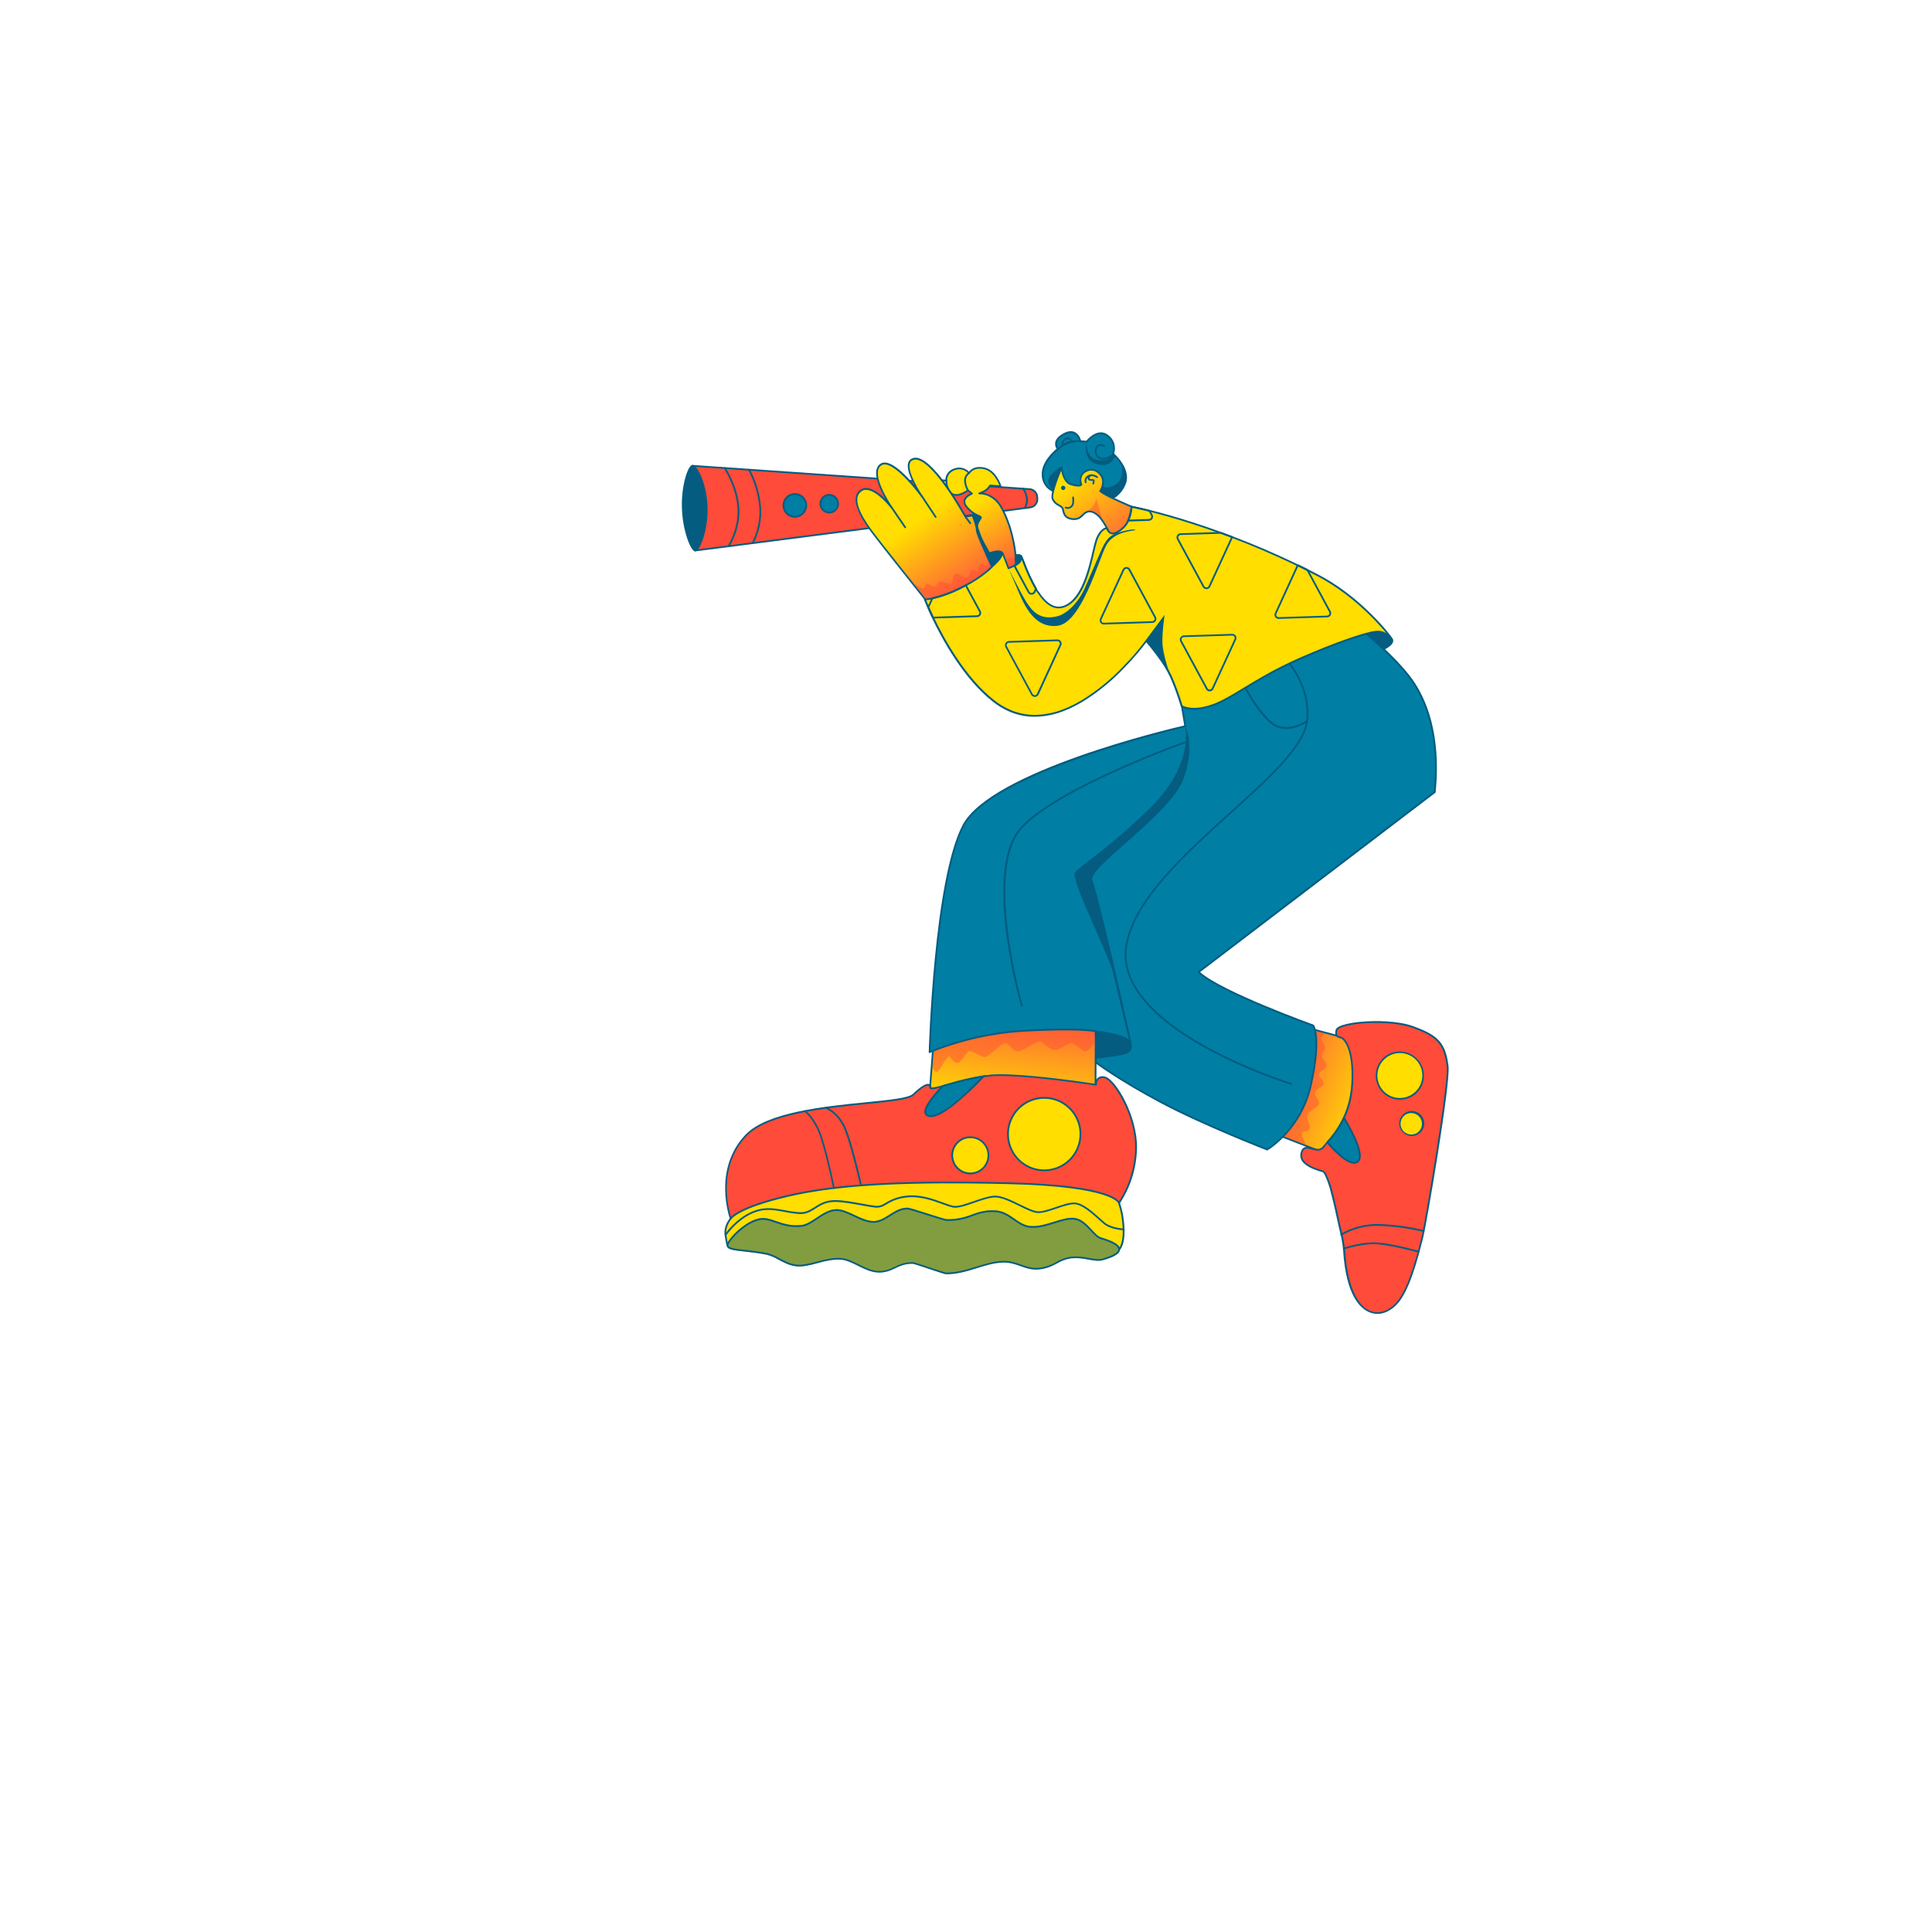 <svg width="1030" height="1030" viewBox="0 0 1030 1030" fill="none" xmlns="http://www.w3.org/2000/svg">
<g clip-path="url(#clip0_1_4015)">
<path d="M370.681 293.471L549.275 270.501C550.352 270.362 551.336 269.824 552.034 268.992C552.732 268.16 553.091 267.096 553.04 266.012L552.966 264.896C552.919 263.835 552.484 262.829 551.742 262.069C551.001 261.309 550.005 260.848 548.946 260.775L369.239 248.332C369.085 248.332 370.535 293.476 370.681 293.471Z" fill="#FF4B39"/>
<path d="M551.597 270.039C552.217 269.569 552.715 268.956 553.048 268.252C553.381 267.549 553.539 266.775 553.509 265.997L553.435 264.881C553.383 263.705 552.901 262.59 552.079 261.748C551.258 260.906 550.156 260.395 548.982 260.314L369.247 247.88C368.685 247.897 368.685 247.897 368.882 254.98C368.99 258.966 369.152 264.317 369.32 269.758C369.508 275.594 369.702 281.531 369.869 286.011C370.17 293.988 370.17 293.988 370.675 293.956L549.269 270.987C550.117 270.89 550.922 270.562 551.597 270.039ZM369.691 248.821L548.932 261.266C549.877 261.331 550.766 261.742 551.427 262.42C552.089 263.098 552.478 263.996 552.52 264.942L552.594 266.058C552.631 267.024 552.307 267.968 551.684 268.707C551.062 269.446 550.187 269.927 549.229 270.055L371.123 292.971C370.811 288.531 369.716 253.268 369.691 248.821Z" fill="#045C80"/>
<path d="M364.005 270.863C364.406 283.325 368.786 293.538 370.681 293.471C372.576 293.403 377.157 282.808 376.754 270.349C376.354 257.887 371.134 248.264 369.239 248.332C367.344 248.399 363.61 258.397 364.005 270.863Z" fill="#045C80"/>
<path d="M371.458 293.609C372.772 292.61 374.153 289.44 375.015 286.687C376.647 281.389 377.388 275.858 377.215 270.316C376.837 257.873 371.681 247.78 369.232 247.858C367.365 247.915 365.771 253.194 365.323 254.811C363.943 260.047 363.346 265.458 363.553 270.868C363.708 276.354 364.65 281.789 366.35 287.008C366.905 288.649 368.853 293.993 370.707 293.932C370.983 293.902 371.244 293.789 371.458 293.609ZM369.004 248.887C369.072 248.83 369.154 248.792 369.239 248.779C370.463 248.739 375.86 257.267 376.278 270.395C376.45 275.829 375.721 281.255 374.122 286.451C372.662 291.076 371.145 293.014 370.656 293.034C370.166 293.054 368.809 291.482 367.219 286.746C365.537 281.617 364.602 276.271 364.438 270.876C364.239 265.556 364.824 260.236 366.177 255.089C367.296 251.051 368.452 249.33 369.015 248.901L369.004 248.887Z" fill="#045C80"/>
<path d="M388.674 291.566C388.718 291.543 388.757 291.514 388.793 291.475C388.881 291.409 395.052 281.904 394.095 270.24C393.188 259.089 386.873 249.384 386.807 249.281C386.772 249.231 386.729 249.187 386.678 249.152C386.626 249.119 386.57 249.095 386.509 249.083C386.448 249.072 386.386 249.072 386.327 249.083C386.266 249.095 386.21 249.118 386.159 249.153C386.108 249.187 386.062 249.232 386.029 249.282C385.995 249.333 385.971 249.391 385.958 249.451C385.948 249.511 385.947 249.574 385.959 249.634C385.97 249.694 385.995 249.751 386.03 249.801C386.098 249.89 392.27 259.411 393.166 270.313C394.094 281.647 388.076 290.871 388.016 290.963C387.981 291.013 387.956 291.07 387.946 291.129C387.933 291.189 387.933 291.25 387.945 291.311C387.957 291.371 387.981 291.427 388.016 291.477C388.051 291.527 388.096 291.57 388.148 291.602C388.23 291.649 388.322 291.673 388.416 291.667C388.509 291.661 388.599 291.626 388.674 291.566Z" fill="#045C80"/>
<path d="M401.484 289.914C401.536 289.885 401.583 289.85 401.624 289.807C404.773 283.846 406.189 277.122 405.713 270.396C405.111 263.316 403.075 256.43 399.724 250.163C399.692 250.11 399.649 250.065 399.6 250.028C399.551 249.992 399.494 249.966 399.434 249.951C399.374 249.937 399.311 249.935 399.25 249.945C399.19 249.954 399.132 249.975 399.08 250.007C399.027 250.039 398.98 250.083 398.944 250.132C398.908 250.182 398.883 250.238 398.867 250.299C398.854 250.358 398.852 250.42 398.861 250.481C398.871 250.542 398.893 250.6 398.924 250.653C402.213 256.786 404.216 263.526 404.811 270.46C405.273 276.989 403.9 283.518 400.848 289.307C400.815 289.361 400.795 289.42 400.786 289.481C400.778 289.543 400.782 289.605 400.799 289.664C400.814 289.725 400.842 289.781 400.879 289.83C400.919 289.878 400.965 289.919 401.019 289.95C401.093 289.986 401.175 290.002 401.257 289.995C401.338 289.989 401.418 289.96 401.484 289.914Z" fill="#045C80"/>
<path d="M427.423 274.272C424.753 276.299 420.947 275.778 418.92 273.109C416.893 270.44 417.413 266.634 420.083 264.606C422.751 262.58 426.559 263.1 428.586 265.769C430.613 268.438 430.091 272.246 427.423 274.272Z" fill="#007EA4"/>
<path d="M427.706 274.643C428.736 273.861 429.511 272.792 429.931 271.571C430.353 270.349 430.402 269.03 430.074 267.78C429.746 266.529 429.055 265.405 428.087 264.548C427.12 263.691 425.92 263.139 424.64 262.964C423.359 262.789 422.055 262.998 420.892 263.564C419.731 264.129 418.762 265.028 418.111 266.143C417.459 267.26 417.152 268.544 417.23 269.834C417.309 271.124 417.767 272.363 418.548 273.392C419.597 274.772 421.152 275.678 422.868 275.914C424.585 276.149 426.325 275.692 427.706 274.643ZM420.366 264.978C421.248 264.308 422.309 263.916 423.416 263.847C424.522 263.781 425.622 264.043 426.579 264.602C427.535 265.161 428.304 265.991 428.79 266.987C429.275 267.983 429.454 269.101 429.303 270.198C429.153 271.296 428.682 272.324 427.946 273.154C427.211 273.983 426.247 274.576 425.177 274.856C424.106 275.138 422.973 275.096 421.926 274.734C420.88 274.373 419.963 273.708 419.294 272.826C418.395 271.643 418.003 270.152 418.205 268.68C418.404 267.209 419.182 265.877 420.366 264.978Z" fill="#045C80"/>
<path d="M444.932 272.323C442.859 273.897 439.901 273.493 438.327 271.419C436.752 269.346 437.157 266.388 439.23 264.814C441.305 263.238 444.261 263.643 445.836 265.717C447.41 267.791 447.008 270.747 444.932 272.323Z" fill="#007EA4"/>
<path d="M445.215 272.695C446.035 272.074 446.652 271.226 446.988 270.255C447.324 269.285 447.365 268.237 447.105 267.243C446.846 266.25 446.298 265.355 445.529 264.674C444.762 263.991 443.808 263.553 442.791 263.413C441.774 263.272 440.737 263.438 439.814 263.886C438.891 264.335 438.12 265.049 437.603 265.935C437.083 266.822 436.84 267.842 436.902 268.867C436.964 269.892 437.327 270.877 437.949 271.695C438.782 272.788 440.015 273.505 441.376 273.693C442.736 273.881 444.118 273.522 445.215 272.695ZM439.507 265.178C440.176 264.667 440.984 264.366 441.824 264.314C442.666 264.261 443.503 264.46 444.231 264.884C444.96 265.309 445.546 265.939 445.915 266.697C446.284 267.454 446.42 268.305 446.307 269.139C446.193 269.974 445.834 270.756 445.274 271.387C444.715 272.017 443.981 272.468 443.166 272.681C442.35 272.895 441.49 272.86 440.694 272.584C439.897 272.309 439.201 271.802 438.694 271.129C438.015 270.231 437.719 269.101 437.871 267.985C438.024 266.87 438.611 265.861 439.507 265.178Z" fill="#045C80"/>
<path d="M546.712 271.03L546.816 270.951C547.726 269.411 548.12 267.621 547.941 265.841C547.755 263.837 547.032 261.919 545.849 260.291C545.774 260.192 545.663 260.128 545.54 260.111C545.418 260.094 545.293 260.127 545.195 260.202C545.096 260.277 545.031 260.388 545.015 260.51C544.998 260.633 545.03 260.757 545.105 260.856C546.17 262.334 546.827 264.067 547.01 265.88C547.16 267.446 546.831 269.02 546.066 270.395C545.995 270.495 545.966 270.619 545.986 270.74C546.005 270.861 546.072 270.97 546.171 271.042C546.251 271.098 546.346 271.127 546.444 271.125C546.541 271.123 546.635 271.089 546.712 271.03Z" fill="#045C80"/>
<path d="M562.002 262.021L588.837 265.357L591.15 265.64C591.15 265.64 595.707 266.423 599.5 258.42C601.397 254.389 599.851 250.253 597.832 247.132C596.583 245.211 595.088 243.462 593.387 241.927C594.04 240.198 594.094 238.301 593.541 236.538C592.989 234.776 591.862 233.249 590.34 232.202C584.9 228.127 579.311 235.478 579.311 235.478L575.954 235.225C575.954 235.225 574.29 227.709 567.251 231.483C560.212 235.258 563.917 239.442 563.917 239.442C563.917 239.442 555.739 245.653 555.829 252.981C555.92 260.309 562.002 262.021 562.002 262.021Z" fill="#007EA4"/>
<path d="M595.475 264.606C597.424 262.988 598.958 260.927 599.948 258.595C601.578 255.154 600.994 251.096 598.256 246.857C597.042 244.99 595.599 243.281 593.96 241.772C594.562 239.976 594.564 238.033 593.966 236.236C593.368 234.438 592.203 232.883 590.646 231.804C585.434 227.92 580.114 233.789 579.126 234.973L576.339 234.745C576.07 233.835 575.155 231.365 572.914 230.312C571.264 229.56 569.288 229.783 567.046 230.982C564.408 232.387 562.909 234.041 562.569 235.894C562.375 237.07 562.634 238.277 563.294 239.271C561.673 240.595 555.278 246.237 555.38 252.9C555.322 254.963 555.912 256.991 557.069 258.7C558.225 260.409 559.89 261.711 561.826 262.423L561.911 262.442L591.105 266.061C592.697 266.174 594.269 265.651 595.475 264.606ZM582.278 233.212C584.293 231.682 587.197 230.427 590.091 232.555C591.537 233.532 592.61 234.971 593.136 236.636C593.662 238.301 593.61 240.095 592.987 241.726C592.949 241.817 592.94 241.918 592.963 242.015C592.985 242.111 593.038 242.198 593.114 242.263C594.783 243.782 596.248 245.509 597.474 247.403C600.057 251.421 600.605 255.06 599.104 258.24C595.534 265.78 591.302 265.208 591.262 265.203L562.075 261.578C561.551 261.413 556.436 259.601 556.333 252.95C556.246 245.983 564.154 239.848 564.229 239.792C564.28 239.752 564.323 239.703 564.355 239.647C564.386 239.59 564.406 239.528 564.413 239.464C564.418 239.4 564.41 239.335 564.39 239.274C564.37 239.213 564.338 239.157 564.295 239.108C563.964 238.688 563.722 238.204 563.585 237.687C563.449 237.17 563.42 236.63 563.5 236.101C563.792 234.555 565.126 233.132 567.508 231.885C569.485 230.83 571.211 230.586 572.553 231.243C574.817 232.278 575.509 235.305 575.519 235.332C575.542 235.431 575.595 235.519 575.671 235.585C575.747 235.652 575.841 235.693 575.941 235.703L579.285 235.954C579.364 235.963 579.443 235.95 579.515 235.918C579.588 235.886 579.65 235.835 579.696 235.771C580.449 234.815 581.316 233.956 582.278 233.212Z" fill="#045C80"/>
<path d="M562.003 262.02C562.003 262.02 556.281 257.573 560.409 253.161C564.538 248.748 565.881 248.865 565.881 248.865L568.81 261.985L562.003 262.02Z" fill="#045C80"/>
<path d="M584.931 262.297L588.837 265.357L591.15 265.64C591.15 265.64 595.707 266.423 599.5 258.42C601.397 254.388 599.851 250.253 597.832 247.132C597.832 247.132 599.9 255.01 594.991 258.163C590.082 261.316 587.725 259.261 587.725 259.261L584.931 262.297Z" fill="#045C80"/>
<path d="M566.167 270.498C567.448 271.8 566.059 276.207 571.989 276.745C576.723 277.159 577.222 273.263 580.111 272.745C581.046 272.625 581.997 272.758 582.864 273.128C584.612 273.945 586.105 275.223 587.182 276.824C590.643 281.382 593.028 288.211 593.028 288.211C595.801 286.05 598.353 283.617 600.643 280.95C603.934 276.963 603.294 270.146 603.294 270.146C603.294 270.146 585.751 262.636 586.603 261.72C587.231 260.79 587.668 259.746 587.89 258.646C588.111 257.546 588.112 256.413 587.892 255.313C587.244 253.039 583.94 248.936 579.385 251.012C578.714 251.263 578.102 251.65 577.586 252.148C577.071 252.646 576.663 253.245 576.389 253.908C576.114 254.57 575.979 255.282 575.992 255.998C576.004 256.715 576.164 257.422 576.461 258.074C576.839 258.959 574.647 259.452 570.649 258.139C566.651 256.826 565.997 249.714 565.958 249.369C565.768 249.783 559.82 263.268 561.234 266.179C562.648 269.091 564.891 269.205 566.167 270.498Z" fill="url(#paint0_linear_1_4015)"/>
<path d="M593.318 288.577C596.118 286.388 598.697 283.931 601.017 281.241C604.382 277.15 603.789 270.38 603.768 270.09C603.757 270.008 603.725 269.929 603.674 269.863C603.624 269.797 603.557 269.744 603.48 269.711C596.14 266.575 588.28 262.862 587.121 261.784C588.356 259.814 588.79 257.446 588.333 255.167C588.002 254.159 587.474 253.228 586.779 252.427C586.085 251.626 585.237 250.972 584.286 250.503C583.483 250.137 582.608 249.954 581.726 249.965C580.843 249.977 579.974 250.184 579.18 250.57C578.456 250.85 577.797 251.274 577.242 251.817C576.687 252.36 576.249 253.01 575.954 253.728C575.658 254.445 575.513 255.216 575.525 255.992C575.538 256.768 575.708 257.533 576.026 258.241C575.879 258.434 574.274 258.821 570.807 257.667C567.34 256.514 566.515 250.025 566.425 249.273C566.413 249.171 566.368 249.077 566.298 249.004C566.227 248.93 566.135 248.882 566.034 248.866C565.933 248.847 565.828 248.863 565.737 248.911C565.646 248.959 565.573 249.036 565.532 249.13C565.473 249.269 559.265 263.138 560.814 266.335C561.556 267.872 562.807 269.104 564.354 269.824C564.885 270.085 565.377 270.417 565.818 270.81C566.125 271.273 566.318 271.802 566.38 272.353C566.785 274.121 567.4 276.784 571.927 277.203C574.963 277.465 576.399 276.069 577.66 274.842C578.307 274.047 579.184 273.471 580.171 273.193L580.215 273.159C581.054 273.068 581.902 273.196 582.677 273.529C584.342 274.313 585.762 275.537 586.783 277.069C590.171 281.53 592.536 288.256 592.56 288.32C592.583 288.39 592.623 288.454 592.676 288.506C592.73 288.557 592.795 288.595 592.867 288.615C592.939 288.648 593.018 288.662 593.097 288.656C593.177 288.649 593.253 288.622 593.318 288.577ZM602.859 270.452C602.929 271.748 603.072 277.324 600.276 280.62C598.149 283.102 595.791 285.379 593.236 287.419C591.826 283.547 589.91 279.878 587.54 276.506C586.414 274.828 584.846 273.496 583.009 272.655C582.065 272.254 581.031 272.113 580.014 272.245L579.962 272.285C578.808 272.596 577.776 273.252 577.006 274.166C575.844 275.306 574.636 276.494 572.022 276.263C568.159 275.914 567.7 273.906 567.296 272.138C567.214 271.417 566.937 270.732 566.494 270.157C565.994 269.698 565.432 269.312 564.825 269.009C563.442 268.389 562.323 267.299 561.668 265.932C560.702 263.934 563.885 255.375 565.754 250.966C566.241 253.398 567.483 257.519 570.516 258.534C573.548 259.548 575.952 259.657 576.724 258.836C576.84 258.705 576.916 258.543 576.944 258.37C576.973 258.198 576.952 258.02 576.884 257.859C576.606 257.263 576.454 256.616 576.44 255.958C576.427 255.301 576.55 254.648 576.803 254.041C577.056 253.434 577.433 252.886 577.91 252.433C578.386 251.98 578.953 251.632 579.572 251.41C580.24 251.073 580.976 250.892 581.724 250.88C582.472 250.868 583.213 251.026 583.892 251.341C585.566 252.175 586.842 253.638 587.44 255.411C587.833 257.479 587.407 259.619 586.251 261.378C586.187 261.448 586.142 261.532 586.119 261.623C586.096 261.714 586.096 261.809 586.119 261.9C586.405 263.219 596.603 267.771 602.859 270.452Z" fill="#045C80"/>
<path d="M593.049 241.574C593.049 241.574 592.166 244.718 589.368 245.201C578.227 247.156 579.326 235.466 579.326 235.466C579.326 235.466 576.049 247.591 587.974 247.889C592.934 248.014 594.609 243.073 594.609 243.073L593.049 241.574Z" fill="#045C80"/>
<path d="M564.321 239.757C566.037 238.151 568.112 236.978 570.373 236.333C572.347 235.802 574.396 235.605 576.436 235.75L575.603 234.87C575.603 234.87 571.846 234.429 569.297 235.427C567.284 236.358 565.435 237.608 563.821 239.129L564.321 239.757Z" fill="#045C80"/>
<path d="M585.188 254.717L585.299 254.633C585.37 254.531 585.398 254.405 585.377 254.283C585.356 254.161 585.289 254.051 585.189 253.978C585.061 253.887 582.089 251.795 579.673 253.63L579.576 253.704C579.003 254.082 578.574 254.643 578.359 255.296C578.144 255.948 578.156 256.654 578.392 257.299C578.417 257.356 578.453 257.406 578.498 257.448C578.543 257.49 578.596 257.523 578.654 257.545C578.712 257.566 578.773 257.576 578.835 257.574C578.896 257.571 578.957 257.557 579.013 257.531C579.126 257.477 579.212 257.38 579.255 257.263C579.297 257.145 579.291 257.016 579.239 256.902C579.091 256.446 579.101 255.954 579.269 255.505C579.437 255.056 579.752 254.677 580.163 254.43L580.238 254.374C582.111 252.951 584.614 254.719 584.639 254.736C584.721 254.79 584.818 254.817 584.916 254.814C585.014 254.81 585.109 254.777 585.188 254.717Z" fill="#045C80"/>
<path d="M583.104 258.223C583.169 258.174 583.221 258.111 583.256 258.037C583.461 257.502 583.566 256.934 583.565 256.361C583.546 255.425 582.613 255.431 582.06 255.429C581.658 255.461 581.254 255.404 580.877 255.26C580.784 255.214 580.804 255.163 580.787 255.141C580.858 254.689 581.069 254.27 581.39 253.944C581.475 253.851 581.518 253.727 581.512 253.602C581.505 253.476 581.449 253.358 581.355 253.273C581.262 253.189 581.139 253.145 581.013 253.152C580.887 253.158 580.769 253.214 580.684 253.308C580.512 253.498 579.707 254.461 579.852 255.3C579.884 255.458 579.952 255.607 580.05 255.736C580.147 255.865 580.273 255.97 580.417 256.043C580.922 256.267 581.474 256.363 582.024 256.323C582.228 256.308 582.432 256.322 582.631 256.366C582.621 256.786 582.539 257.2 582.391 257.593C582.342 257.706 582.34 257.834 582.385 257.949C582.431 258.064 582.52 258.156 582.633 258.205C582.703 258.251 582.783 258.276 582.866 258.279C582.949 258.283 583.031 258.263 583.104 258.223Z" fill="#045C80"/>
<path d="M571.194 270.62C571.54 270.355 571.838 270.033 572.077 269.668C572.967 268.371 572.591 265.421 572.543 265.095C572.52 264.977 572.453 264.873 572.356 264.804C572.259 264.734 572.139 264.705 572.021 264.721C571.903 264.737 571.795 264.798 571.72 264.891C571.646 264.984 571.609 265.102 571.619 265.221C571.723 266.022 571.886 268.29 571.308 269.15C571.018 269.642 570.565 270.018 570.028 270.212C569.491 270.406 568.903 270.406 568.365 270.213C568.307 270.185 568.243 270.169 568.179 270.166C568.114 270.163 568.05 270.174 567.99 270.197C567.929 270.221 567.875 270.256 567.829 270.302C567.783 270.348 567.748 270.402 567.724 270.462C567.701 270.523 567.69 270.587 567.692 270.652C567.695 270.716 567.711 270.78 567.739 270.837C567.768 270.896 567.808 270.947 567.857 270.989C567.907 271.03 567.964 271.062 568.026 271.08C568.55 271.275 569.115 271.335 569.669 271.255C570.222 271.175 570.747 270.956 571.194 270.62Z" fill="#045C80"/>
<path d="M571.843 235.569C571.934 235.497 571.995 235.394 572.015 235.279C572.034 235.165 572.01 235.048 571.948 234.95C571.443 234.161 569.934 232.716 568.136 233.343C565.945 234.116 565.857 237.242 565.875 237.404C565.873 237.529 565.921 237.649 566.007 237.738C566.094 237.827 566.212 237.879 566.336 237.881C566.461 237.882 566.581 237.835 566.67 237.749C566.759 237.662 566.811 237.544 566.813 237.419C566.813 237.419 566.896 234.812 568.47 234.261C570.045 233.71 571.178 235.464 571.195 235.487C571.227 235.538 571.27 235.583 571.32 235.617C571.37 235.652 571.427 235.677 571.487 235.689C571.547 235.702 571.608 235.702 571.668 235.69C571.728 235.679 571.785 235.655 571.836 235.621L571.843 235.569Z" fill="#045C80"/>
<path d="M593.724 242.925C593.822 242.85 593.887 242.74 593.904 242.617C593.921 242.494 593.888 242.37 593.813 242.271C593.739 242.173 593.628 242.108 593.505 242.091C593.382 242.074 593.258 242.107 593.159 242.182C593.159 242.182 589.781 244.278 587.62 244.149C587.085 244.076 586.576 243.874 586.135 243.562C585.694 243.25 585.334 242.837 585.087 242.357C584.777 241.838 584.606 241.248 584.591 240.644C584.575 240.039 584.716 239.441 584.999 238.907C585.119 238.63 585.298 238.382 585.524 238.18C585.749 237.979 586.015 237.828 586.304 237.74C587.026 237.646 587.756 237.822 588.356 238.234C588.406 238.27 588.463 238.295 588.523 238.309C588.583 238.323 588.645 238.325 588.706 238.315C588.767 238.305 588.825 238.283 588.877 238.25C588.93 238.217 588.975 238.174 589.01 238.123C589.046 238.073 589.072 238.017 589.086 237.956C589.099 237.896 589.101 237.834 589.09 237.774C589.079 237.713 589.056 237.655 589.022 237.604C588.988 237.552 588.944 237.508 588.893 237.474C588.07 236.905 587.059 236.681 586.073 236.849C585.651 236.961 585.26 237.167 584.927 237.45C584.595 237.733 584.329 238.086 584.15 238.485C583.795 239.152 583.616 239.9 583.63 240.656C583.645 241.413 583.852 242.153 584.232 242.807C584.555 243.424 585.025 243.952 585.599 244.346C586.174 244.739 586.836 244.985 587.528 245.063C589.992 245.22 593.467 243.05 593.612 242.963L593.724 242.925Z" fill="#045C80"/>
<path d="M567.508 261.028C567.003 261.411 566.282 261.313 565.899 260.808C565.515 260.303 565.614 259.582 566.119 259.199C566.624 258.815 567.344 258.914 567.728 259.419C568.111 259.924 568.013 260.644 567.508 261.028Z" fill="#045C80"/>
<path opacity="0.45" d="M580 272.244C581.012 272.127 582.038 272.262 582.985 272.639C584.79 273.456 586.344 274.74 587.486 276.359L584.389 265.441C584.301 266.92 583.775 268.34 582.878 269.519C582.123 270.621 581.142 271.55 580 272.244Z" fill="#FF4B39"/>
<path d="M523.459 312.098L541.866 301.789C541.622 294.583 540.39 287.444 538.204 280.573C536.845 276.53 534.363 270.42 531.966 267.727C527.376 262.609 522.445 263.094 522.107 263.081C523.012 262.756 523.893 262.369 524.744 261.922C526.05 261.234 527.128 260.179 527.844 258.888L533.478 259.299C533.128 258.262 532.692 257.255 532.177 256.289C529.533 251.264 526.026 249.238 521.649 249.479C520.661 249.529 519.697 249.801 518.83 250.277C517.962 250.753 517.215 251.419 516.642 252.226C515.734 251.127 514.502 250.341 513.122 249.982C511.742 249.622 510.284 249.706 508.954 250.222C504.065 251.965 504.522 256.272 504.522 256.272L498.859 255.884L500.962 260.676C502.743 261.062 504.483 261.617 506.159 262.333C507.104 263.021 508.299 264.224 510.834 263.858C512.718 263.428 514.492 262.608 516.04 261.452L518.207 263.194C518.207 263.194 512.039 265.475 514.906 269.652C516.734 272.203 519.29 274.144 522.24 275.219L508.718 278.453L523.459 312.098Z" fill="url(#paint1_linear_1_4015)"/>
<path d="M542.148 302.161C542.206 302.116 542.252 302.058 542.284 301.992C542.315 301.925 542.329 301.852 542.326 301.779C542.078 294.527 540.839 287.343 538.643 280.427C537.106 275.839 534.624 270.01 532.275 267.41C530.197 264.922 527.297 263.261 524.1 262.727L524.899 262.343C526.207 261.671 527.299 260.642 528.05 259.376L533.385 259.733C533.461 259.737 533.538 259.723 533.608 259.692C533.678 259.661 533.74 259.614 533.789 259.555C533.836 259.494 533.868 259.423 533.882 259.347C533.896 259.271 533.892 259.193 533.868 259.119C533.505 258.06 533.06 257.03 532.537 256.039C529.893 251.013 526.274 248.733 521.563 248.981C520.601 249.031 519.66 249.278 518.798 249.707C517.936 250.136 517.171 250.737 516.551 251.474C515.561 250.454 514.293 249.748 512.905 249.443C511.517 249.138 510.069 249.248 508.743 249.76C507.424 250.129 506.254 250.904 505.398 251.974C504.543 253.044 504.046 254.356 503.977 255.724L498.832 255.387C498.752 255.38 498.671 255.394 498.598 255.428C498.525 255.462 498.462 255.514 498.416 255.581C498.37 255.647 498.342 255.724 498.335 255.804C498.328 255.884 498.343 255.965 498.377 256.038L500.473 260.835C500.501 260.901 500.544 260.958 500.597 261.005C500.651 261.051 500.714 261.085 500.782 261.104C504.811 262.148 505.655 262.55 505.824 262.68L506.132 262.915C506.766 263.483 507.519 263.902 508.337 264.139C509.154 264.377 510.015 264.427 510.855 264.287C512.706 263.89 514.453 263.11 515.985 261.997L517.276 263.033C516.226 263.549 514.358 264.686 513.806 266.43C513.64 267.017 513.616 267.635 513.736 268.233C513.856 268.83 514.116 269.391 514.495 269.869C516.088 272.097 518.225 273.88 520.703 275.049L508.568 277.933C508.502 277.95 508.439 277.98 508.384 278.021C508.329 278.063 508.283 278.116 508.249 278.176C508.22 278.237 508.204 278.304 508.203 278.371C508.202 278.439 508.215 278.506 508.242 278.568L522.993 312.241C523.021 312.3 523.06 312.353 523.109 312.396C523.159 312.439 523.216 312.472 523.278 312.493C523.339 312.515 523.403 312.524 523.468 312.517C523.532 312.511 523.594 312.49 523.649 312.457L542.056 302.148L542.148 302.161ZM521.789 262.678C521.712 262.735 521.654 262.814 521.624 262.905C521.594 262.996 521.592 263.094 521.62 263.186C521.647 263.278 521.702 263.359 521.777 263.418C521.853 263.478 521.944 263.513 522.04 263.518L522.187 263.512C524.14 263.459 527.943 263.959 531.567 268.006C533.817 270.506 536.224 276.192 537.747 280.698C539.88 287.437 541.099 294.432 541.372 301.495L523.664 311.426L509.374 278.716L522.357 275.621C522.456 275.599 522.546 275.546 522.612 275.468C522.678 275.39 522.717 275.293 522.722 275.192C522.721 275.089 522.687 274.989 522.625 274.908C522.563 274.826 522.476 274.766 522.378 274.738C519.529 273.697 517.06 271.822 515.292 269.358C514.995 268.996 514.79 268.569 514.691 268.112C514.593 267.655 514.604 267.181 514.725 266.729C515.342 264.748 518.329 263.617 518.356 263.608C518.435 263.579 518.503 263.53 518.556 263.466C518.608 263.401 518.641 263.324 518.653 263.242C518.668 263.161 518.66 263.077 518.631 263C518.601 262.923 518.551 262.856 518.486 262.806L516.319 261.064C516.238 261 516.138 260.965 516.035 260.963C515.932 260.96 515.831 260.992 515.748 261.052C514.256 262.164 512.551 262.957 510.739 263.379C510.025 263.502 509.291 263.458 508.596 263.252C507.901 263.047 507.263 262.683 506.73 262.191L506.404 261.946C506.222 261.815 505.695 261.43 501.263 260.27L499.569 256.388L504.479 256.679C504.546 256.683 504.613 256.672 504.675 256.647C504.737 256.622 504.793 256.584 504.839 256.535C504.887 256.488 504.924 256.43 504.947 256.366C504.97 256.302 504.977 256.234 504.969 256.167C504.951 256.004 504.639 252.197 509.101 250.602C510.337 250.122 511.693 250.042 512.977 250.374C514.26 250.704 515.408 251.429 516.258 252.447C516.304 252.506 516.363 252.554 516.43 252.586C516.498 252.618 516.573 252.634 516.647 252.631C516.722 252.628 516.795 252.607 516.861 252.57C516.926 252.533 516.981 252.481 517.022 252.418C517.551 251.671 518.244 251.054 519.048 250.614C519.851 250.175 520.745 249.924 521.66 249.881C526.035 249.653 529.235 251.736 531.755 256.445C532.143 257.183 532.488 257.942 532.791 258.719L527.846 258.382C527.754 258.376 527.663 258.398 527.583 258.444C527.503 258.49 527.439 258.558 527.398 258.641C526.727 259.839 525.725 260.819 524.513 261.464C523.679 261.886 522.824 262.265 521.952 262.6C521.892 262.613 521.836 262.639 521.789 262.678Z" fill="#045C80"/>
<path opacity="0.45" d="M541.867 301.789L540.844 294.946C540.844 294.946 541.101 297.74 540.282 297.881C539.676 297.978 538.639 296.89 537.673 297.377C535.977 298.231 534.601 305.852 534.601 305.852L541.867 301.789Z" fill="#FF4B39"/>
<path d="M516.316 261.816C516.408 261.747 516.471 261.645 516.491 261.532C516.512 261.419 516.489 261.302 516.427 261.205C515.586 259.731 515.08 258.09 514.945 256.398C514.909 255.658 515.064 254.92 515.396 254.256C515.728 253.593 516.227 253.027 516.842 252.613C516.947 252.547 517.021 252.443 517.05 252.322C517.079 252.202 517.06 252.075 516.997 251.968C516.965 251.916 516.923 251.869 516.873 251.833C516.823 251.797 516.767 251.771 516.707 251.756C516.647 251.742 516.584 251.74 516.524 251.749C516.463 251.759 516.404 251.781 516.352 251.813C515.592 252.316 514.976 253.007 514.565 253.821C514.155 254.634 513.964 255.541 514.012 256.451C514.152 258.299 514.711 260.091 515.647 261.691C515.679 261.744 515.721 261.789 515.77 261.825C515.82 261.861 515.876 261.886 515.936 261.9C515.995 261.914 516.057 261.916 516.118 261.905C516.178 261.894 516.235 261.872 516.287 261.839L516.316 261.816Z" fill="#045C80"/>
<path d="M506.411 262.714C506.498 262.651 506.559 262.56 506.586 262.456C506.612 262.353 506.601 262.243 506.556 262.147C506.073 261.052 505.654 259.929 505.303 258.784C505.115 257.952 505.002 257.105 504.963 256.253C504.956 256.129 504.9 256.013 504.808 255.93C504.715 255.848 504.594 255.805 504.47 255.812C504.346 255.819 504.23 255.875 504.148 255.967C504.065 256.059 504.023 256.181 504.03 256.305C504.071 257.231 504.197 258.152 504.407 259.055C504.781 260.245 505.221 261.413 505.727 262.553C505.753 262.61 505.789 262.66 505.834 262.702C505.879 262.744 505.932 262.777 505.99 262.799C506.047 262.82 506.109 262.83 506.17 262.828C506.232 262.825 506.293 262.811 506.349 262.785L506.411 262.714Z" fill="#045C80"/>
<path d="M529.953 304.177C529.953 304.177 520.718 285.178 520.745 282.79C520.772 280.401 518.501 274.787 518.501 274.787L514.636 275.378C514.636 275.378 495.198 239.825 486.032 245.075C480.314 248.35 491.291 264.35 491.291 264.35C491.291 264.35 476.128 243.44 469.665 247.68C462.617 252.294 475.318 270.56 475.318 270.56C475.318 270.56 464.357 256.33 458.322 262.073C452.287 267.817 463.741 281.977 466.2 285.397C468.656 288.819 495.952 323.034 495.952 323.034L520.982 313.944L529.953 304.177Z" fill="url(#paint2_linear_1_4015)"/>
<path d="M521.26 314.249L521.327 314.198L530.295 304.504C530.361 304.434 530.403 304.346 530.418 304.252C530.432 304.157 530.417 304.061 530.374 303.975C526.687 296.388 521.214 284.473 521.24 282.777C521.292 280.299 519.05 274.816 518.956 274.583C518.917 274.487 518.847 274.407 518.757 274.356C518.667 274.305 518.563 274.286 518.461 274.302L514.894 274.807C513.167 271.699 499.202 246.949 489.695 244.263C489.057 244.048 488.381 243.968 487.711 244.029C487.04 244.09 486.39 244.29 485.802 244.617C485.366 244.874 484.989 245.219 484.696 245.632C484.404 246.044 484.201 246.513 484.102 247.009C483.412 250.007 485.347 254.715 487.334 258.505C482.255 252.527 473.997 244.215 469.436 247.209C468.855 247.595 468.36 248.096 467.982 248.682C467.604 249.267 467.35 249.925 467.239 250.613C466.384 255.014 469.556 261.678 472.088 266.121C469.412 263.464 465.66 260.451 462.226 260.176C461.462 260.101 460.692 260.194 459.967 260.449C459.243 260.703 458.585 261.111 458.035 261.647C452.205 267.187 461.541 279.756 465.034 284.466C465.356 284.889 465.633 285.254 465.847 285.536C468.264 288.906 494.488 321.802 495.617 323.195C495.676 323.273 495.76 323.327 495.854 323.354C495.947 323.38 496.046 323.375 496.138 323.339L521.174 314.243L521.26 314.249ZM529.385 304.093L520.72 313.475L496.104 322.415C493.562 319.222 468.874 288.255 466.566 285.061C466.351 284.778 466.074 284.414 465.747 283.983C462.37 279.431 453.396 267.35 458.649 262.411C459.102 261.962 459.647 261.619 460.248 261.406C460.849 261.193 461.488 261.116 462.122 261.181C467.792 261.622 474.878 270.754 474.953 270.837C475.028 270.933 475.138 270.996 475.258 271.013C475.377 271.032 475.5 271.003 475.6 270.932C475.65 270.897 475.693 270.853 475.725 270.801C475.757 270.75 475.78 270.692 475.79 270.632C475.8 270.572 475.797 270.512 475.783 270.452C475.769 270.393 475.744 270.337 475.707 270.288C475.611 270.162 466.85 257.45 468.129 250.875C468.213 250.308 468.415 249.766 468.724 249.283C469.032 248.801 469.439 248.389 469.917 248.075C474.909 244.8 486.765 258.914 490.907 264.631C490.979 264.729 491.087 264.796 491.207 264.816C491.328 264.836 491.451 264.809 491.552 264.739C491.603 264.706 491.648 264.662 491.682 264.612C491.717 264.561 491.74 264.504 491.752 264.443C491.763 264.383 491.762 264.321 491.748 264.261C491.735 264.202 491.709 264.145 491.673 264.096C491.588 263.984 483.806 252.486 484.981 247.303C485.051 246.924 485.202 246.564 485.424 246.25C485.647 245.935 485.936 245.672 486.27 245.48C486.752 245.219 487.283 245.06 487.829 245.014C488.376 244.968 488.926 245.037 489.444 245.215C499.002 247.921 514.077 275.321 514.243 275.617C514.288 275.701 514.357 275.769 514.442 275.812C514.527 275.855 514.623 275.87 514.717 275.856L518.238 275.351C518.729 276.584 520.354 280.871 520.314 282.824C520.26 285.115 527.963 301.14 529.385 304.093Z" fill="#045C80"/>
<path d="M517.579 279.332C517.678 279.257 517.743 279.146 517.759 279.024C517.776 278.901 517.743 278.777 517.669 278.678L515.28 275.533C515.205 275.434 515.094 275.37 514.972 275.353C514.849 275.336 514.725 275.369 514.626 275.444C514.53 275.52 514.467 275.631 514.45 275.753C514.433 275.875 514.464 275.998 514.537 276.098L516.936 279.258C517.014 279.349 517.124 279.407 517.243 279.421C517.362 279.435 517.482 279.403 517.579 279.332Z" fill="#045C80"/>
<path d="M499.093 275.998C499.188 275.926 499.252 275.821 499.271 275.703C499.291 275.586 499.265 275.465 499.199 275.366L491.702 264.027C491.63 263.927 491.523 263.859 491.403 263.835C491.282 263.811 491.157 263.834 491.053 263.898C490.999 263.929 490.952 263.972 490.915 264.023C490.879 264.074 490.853 264.132 490.841 264.193C490.829 264.255 490.83 264.318 490.844 264.379C490.859 264.44 490.886 264.497 490.924 264.547L498.444 275.869C498.478 275.92 498.522 275.964 498.573 275.998C498.624 276.033 498.681 276.056 498.742 276.068C498.802 276.08 498.864 276.08 498.924 276.068C498.985 276.056 499.042 276.032 499.093 275.998Z" fill="#045C80"/>
<path d="M482.856 281.493C482.951 281.419 483.012 281.313 483.029 281.194C483.045 281.078 483.018 280.957 482.95 280.859L475.708 270.241C475.673 270.191 475.63 270.147 475.58 270.113C475.527 270.08 475.47 270.057 475.411 270.045C475.351 270.034 475.29 270.035 475.229 270.048C475.171 270.06 475.113 270.086 475.063 270.121C475.009 270.151 474.964 270.193 474.926 270.244C474.891 270.295 474.866 270.352 474.855 270.413C474.843 270.475 474.845 270.538 474.86 270.598C474.875 270.659 474.903 270.715 474.942 270.763L482.185 281.382C482.22 281.432 482.263 281.477 482.314 281.511C482.366 281.544 482.422 281.569 482.483 281.58C482.544 281.592 482.606 281.592 482.665 281.581C482.726 281.568 482.784 281.543 482.835 281.509L482.856 281.493Z" fill="#045C80"/>
<path d="M528.907 302.016L531.138 300.322C531.138 300.322 524.608 289.655 523.164 285.886C522.524 284.24 521.538 281.26 521.538 281.26C521.005 278.782 523.384 276.928 523.407 275.925C523.431 274.922 522.251 275.174 522.251 275.174L520.695 274.515L518.525 274.745C518.525 274.745 518.964 275.971 518.962 275.984C519.023 276.265 519.668 278.812 520.465 281.606C521.047 283.788 521.748 285.937 522.563 288.043C523.991 291.39 528.907 302.016 528.907 302.016Z" fill="#045C80"/>
<path opacity="0.45" d="M487.302 311.351C487.302 311.351 491.884 313.956 492.424 313.71C493.302 313.324 492.566 312.031 493.835 311.138C494.734 310.455 497.464 313.294 498.718 312.611C499.969 311.931 499.096 310.858 501.319 310.003C502.353 309.604 506.074 311.632 507.142 311.325C508.008 311.077 507.638 306.33 509.553 305.778C510.656 305.456 514.266 308.189 515.397 308.01C516.785 307.8 516.861 304.613 518.044 303.855C518.929 303.276 521.129 305.216 521.932 304.513C522.46 304.112 520.835 302.744 522.673 301.137C523.764 300.179 525.536 302.081 526.366 301.368C527.197 300.656 526.648 298.235 526.648 298.235L529.77 304.785L496.337 322.754L487.302 311.351Z" fill="#FF4B39"/>
<path d="M497.615 556.329L495.659 581.892L539.45 603.652L583.998 589.223L584.221 541.647L532.852 534.481L497.615 556.329Z" fill="url(#paint3_linear_1_4015)"/>
<path d="M584.279 589.593C584.336 589.55 584.382 589.494 584.415 589.432C584.446 589.368 584.467 589.297 584.469 589.228L584.686 541.657C584.696 541.545 584.662 541.432 584.593 541.34C584.525 541.25 584.425 541.188 584.313 541.165L532.943 534.002C532.835 533.989 532.725 534.014 532.633 534.072L497.406 555.912C497.343 555.951 497.29 556.003 497.252 556.066C497.212 556.127 497.19 556.196 497.182 556.27L495.226 581.833C495.217 581.926 495.237 582.018 495.28 582.099C495.327 582.181 495.395 582.246 495.478 582.287L539.267 604.048C539.321 604.075 539.38 604.091 539.439 604.096C539.5 604.099 539.56 604.093 539.617 604.075L584.136 589.668C584.188 589.651 584.236 589.626 584.279 589.593ZM583.751 542.062L583.53 588.886L539.485 603.144L496.163 581.601L498.077 556.598L532.964 534.958L583.751 542.062Z" fill="#045C80"/>
<path d="M696.523 547.884L725.968 555.708L734.559 589.158L718.146 613.532L703.655 613.773L674.946 602.613L696.523 547.884Z" fill="url(#paint4_linear_1_4015)"/>
<path d="M718.429 613.902L718.548 613.812L734.961 589.438C734.997 589.383 735.021 589.321 735.033 589.257C735.044 589.191 735.042 589.125 735.027 589.062L726.43 555.605C726.407 555.524 726.365 555.451 726.307 555.394C726.247 555.334 726.175 555.294 726.095 555.272L696.687 547.419C696.575 547.39 696.456 547.403 696.354 547.456C696.252 547.509 696.171 547.595 696.128 547.702L674.552 602.433C674.527 602.489 674.515 602.55 674.515 602.611C674.517 602.675 674.53 602.736 674.557 602.792C674.581 602.848 674.618 602.9 674.659 602.942C674.704 602.985 674.757 603.019 674.815 603.042L703.524 614.203C703.581 614.224 703.641 614.234 703.7 614.232L718.205 613.992C718.287 613.983 718.365 613.951 718.429 613.902ZM734.059 589.068L717.899 613.063L703.718 613.284L675.531 602.333L696.79 548.42L725.566 556.073L734.059 589.068Z" fill="#045C80"/>
<path opacity="0.45" d="M696.453 548.379L706.206 550.927C706.206 550.927 704.179 553.042 704.261 553.459C704.612 555.373 705.762 555.837 706.203 558.162C706.59 560.107 704.89 560.555 704.718 563.017C704.615 564.654 707.517 565.851 707.074 568.261C706.694 570.449 703.604 570.487 703.252 573.064C703.012 574.829 706.361 575.721 705.645 578.175C705.142 579.857 701.608 580.127 701.132 582.773C700.753 584.962 704.394 586.545 703.043 589.059C702.211 590.616 698.071 591.85 697.082 594.407C696.25 596.539 698.903 600.478 698.255 601.524C696.973 603.585 693.95 602.739 693.84 604.464C693.774 605.548 696.492 610.471 696.492 610.471L674.659 601.927L696.453 548.379Z" fill="#FF4B39"/>
<path opacity="0.45" d="M583.673 541.746L583.705 555.682C583.705 555.682 580.374 560.555 578.6 560.568C577.267 560.571 573.505 556.758 571.439 556.03C569.997 555.52 565.216 559.584 562.743 559.737C559.458 559.889 556.094 555.41 554.471 555.188C552.847 554.966 545.202 560.21 543.471 560.448C539.546 560.99 538.047 555.667 535.652 556.081C533.422 556.461 527.221 563.501 524.993 563.576C523.305 563.686 518.713 560.34 517.002 560.419C515.294 560.498 512.265 566.746 510.599 566.711C507.841 566.662 506.893 563.268 505.917 563.234C504.498 563.139 500.961 571.404 499.539 571.429C497.941 571.471 497.161 568.991 497.161 568.991L498.071 556.777L583.673 541.746Z" fill="#FF4B39"/>
<path d="M630.013 376.388L631.83 387.07C631.83 387.07 529.101 410.526 513.571 439.985C498.044 469.444 495.56 560.865 495.56 560.865C495.56 560.865 517.321 550.926 547.509 549.386C577.695 547.844 584.158 549.794 584.158 549.794L584.154 566.384C584.154 566.384 596.443 575.678 619.198 587.753C641.952 599.826 675.476 612.819 675.476 612.819C675.476 612.819 693.383 602.936 698.924 577.922C704.463 552.906 700.081 546.704 700.081 546.704C700.081 546.704 649.99 528.721 639.008 518.212L764.855 422.279C767.637 393.849 761.169 374.603 752.48 362.373C743.791 350.145 724.256 334.161 724.256 334.161L630.013 376.388Z" fill="#007EA4"/>
<path d="M678.851 611.136C689.406 602.881 696.699 591.156 699.435 578.038C704.956 553.107 700.707 546.709 700.523 546.451C700.465 546.375 700.389 546.317 700.299 546.28C699.804 546.106 651.333 528.651 639.802 518.252L765.205 422.659C765.256 422.62 765.298 422.57 765.331 422.515C765.361 422.457 765.382 422.396 765.39 422.332C768.417 391.323 760.325 372.44 752.929 362.114C744.309 349.976 724.818 333.971 724.613 333.81C724.545 333.754 724.465 333.719 724.379 333.708C724.294 333.696 724.208 333.709 724.129 333.744L629.871 376.014C629.777 376.058 629.7 376.132 629.651 376.224C629.602 376.316 629.585 376.422 629.603 376.525L631.352 386.778C623.131 388.673 528.341 411.149 513.209 439.815C497.777 469.059 495.162 559.996 495.129 560.913C495.127 560.991 495.144 561.07 495.182 561.14C495.218 561.211 495.272 561.271 495.342 561.314C495.408 561.356 495.483 561.382 495.561 561.388C495.639 561.393 495.717 561.379 495.79 561.349C512.29 554.646 529.804 550.78 547.59 549.909C573.666 548.571 582.092 549.863 583.77 550.206L583.757 566.416C583.758 566.489 583.772 566.561 583.805 566.625C583.84 566.691 583.889 566.746 583.948 566.788C584.038 566.907 596.524 576.25 619.045 588.199C641.563 600.147 675.038 613.152 675.373 613.286C675.438 613.31 675.506 613.32 675.575 613.313C675.644 613.307 675.71 613.288 675.769 613.252C676.842 612.613 677.872 611.908 678.851 611.136ZM699.836 547.136C700.346 548.086 703.553 555.227 698.552 577.863C693.434 601.009 677.431 611.194 675.508 612.35C672.628 611.231 641.026 598.82 619.488 587.392C598.523 576.27 586.314 567.405 584.694 566.196L584.703 549.848C584.703 549.746 584.669 549.649 584.609 549.569C584.548 549.489 584.463 549.431 584.366 549.403C584.091 549.317 577.403 547.458 547.538 548.99C529.889 549.892 512.511 553.685 496.09 560.217C496.366 551.486 499.431 467.92 514.027 440.273C529.305 411.321 630.941 387.828 631.978 387.603C632.094 387.577 632.196 387.508 632.263 387.409C632.33 387.311 632.356 387.19 632.337 387.072L630.578 376.744L724.212 334.687C726.427 336.523 744.066 351.262 752.134 362.626C759.387 372.826 767.392 391.409 764.419 422.026L638.734 517.834C638.683 517.876 638.639 517.927 638.608 517.988C638.577 518.048 638.559 518.114 638.555 518.182C638.551 518.249 638.563 518.314 638.586 518.376C638.612 518.439 638.65 518.493 638.698 518.54C649.412 528.821 696.146 545.766 699.786 547.07L699.836 547.136Z" fill="#045C80"/>
<path d="M583.62 549.254C583.62 549.254 602.11 551.249 603.241 556.088C604.371 560.925 600.619 562.006 597.056 562.671C593.495 563.336 584.172 564.413 584.172 564.413L583.62 549.254Z" fill="#045C80"/>
<path d="M631.83 387.07C631.83 387.07 637.239 407.499 612.509 431.401C587.78 455.304 572.942 463.195 572.852 465.843C572.611 473.118 591.285 509.286 594.057 520.391C596.827 531.498 603.24 556.088 603.24 556.088C603.24 556.088 586.878 481.826 582.335 469.098C579.97 462.465 623.854 434.238 630.845 415.473C637.585 397.472 631.83 387.07 631.83 387.07Z" fill="#045C80"/>
<path d="M603.042 556.414C603.114 556.359 603.168 556.285 603.197 556.201C603.227 556.114 603.23 556.022 603.209 555.937L592.5 510.682C592.47 510.563 592.397 510.459 592.293 510.394C592.188 510.329 592.061 510.308 591.941 510.335C591.881 510.346 591.824 510.372 591.774 510.407C591.723 510.442 591.68 510.487 591.647 510.54C591.615 510.591 591.592 510.649 591.583 510.711C591.573 510.771 591.577 510.832 591.592 510.892L602.305 556.153C602.32 556.212 602.344 556.268 602.381 556.317C602.414 556.365 602.459 556.408 602.511 556.439C602.563 556.471 602.619 556.493 602.679 556.503C602.739 556.512 602.8 556.509 602.858 556.496C602.925 556.482 602.988 556.452 603.042 556.414Z" fill="#045C80"/>
<path d="M688.61 578.217C688.688 578.158 688.745 578.074 688.769 577.98C688.787 577.919 688.794 577.859 688.79 577.797C688.786 577.739 688.768 577.679 688.742 577.625C688.713 577.57 688.674 577.523 688.629 577.483C688.581 577.446 688.528 577.415 688.469 577.399C687.523 577.108 594.101 548.034 600.851 504.519C604.592 480.423 632.106 455.555 656.374 433.608C676.53 415.383 695.56 398.177 697.264 384.506C699.428 367.071 687.809 353.53 687.701 353.388C687.661 353.341 687.613 353.304 687.559 353.277C687.503 353.249 687.443 353.232 687.383 353.229C687.323 353.226 687.261 353.233 687.203 353.252C687.146 353.274 687.093 353.305 687.047 353.346C686.955 353.428 686.898 353.542 686.889 353.666C686.879 353.787 686.919 353.911 686.997 354.005C687.104 354.145 698.483 367.355 696.38 384.39C694.761 397.695 675.808 414.819 655.791 432.916C631.402 454.952 603.765 479.949 599.974 504.364C597.127 522.737 611.494 541.333 641.588 558.207C656.446 566.337 672.035 573.061 688.147 578.286C688.223 578.318 688.305 578.329 688.389 578.318C688.471 578.304 688.546 578.269 688.61 578.217Z" fill="#045C80"/>
<path d="M697.087 384.828C697.186 384.753 697.251 384.642 697.267 384.519C697.283 384.396 697.251 384.272 697.176 384.173C697.102 384.075 696.99 384.01 696.867 383.992C696.745 383.977 696.621 384.01 696.523 384.085C696.426 384.158 686.359 391.016 678.861 385.525C671.213 379.869 664.441 366.537 664.35 366.418C664.294 366.307 664.195 366.222 664.076 366.184C663.955 366.143 663.826 366.155 663.714 366.212C663.6 366.268 663.517 366.368 663.477 366.487C663.438 366.606 663.449 366.737 663.506 366.85C663.784 367.401 670.459 380.513 678.276 386.299C686.289 392.219 696.888 384.967 696.998 384.895L697.087 384.828Z" fill="#045C80"/>
<path d="M545.074 536.533C545.151 536.478 545.208 536.398 545.238 536.308C545.269 536.219 545.272 536.122 545.244 536.029C545.031 535.302 524.247 462.393 545.496 440.887C566.863 419.255 631.502 396.347 632.154 396.11C632.217 396.093 632.275 396.064 632.325 396.023C632.375 395.982 632.417 395.932 632.447 395.875C632.478 395.818 632.496 395.755 632.5 395.691C632.505 395.626 632.496 395.561 632.474 395.501C632.453 395.44 632.418 395.384 632.374 395.337C632.33 395.291 632.275 395.252 632.216 395.227C632.156 395.202 632.091 395.189 632.028 395.191C631.962 395.192 631.899 395.206 631.839 395.233C631.19 395.458 566.353 418.459 544.823 440.215C523.184 462.108 543.465 533.256 544.339 536.274C544.373 536.392 544.454 536.491 544.561 536.551C544.666 536.612 544.793 536.63 544.913 536.597C544.971 536.584 545.026 536.564 545.074 536.533Z" fill="#045C80"/>
<path d="M529.693 373.609C532.422 375.777 535.431 377.569 538.637 378.936C542.393 380.521 546.405 381.41 550.477 381.562C556.359 381.677 562.198 380.567 567.628 378.304C569.218 377.681 570.775 376.969 572.312 376.198C573.851 375.43 575.426 374.572 576.927 373.678C584.898 368.766 592.209 362.857 598.687 356.099C601.867 352.876 604.515 349.88 606.584 347.417C609.523 343.909 611.165 341.595 611.165 341.595C611.165 341.595 614.42 345.326 617.828 350.029C620.298 353.301 622.442 356.808 624.231 360.499C626.502 365.666 628.435 370.976 630.02 376.396C630.02 376.396 633.606 378.864 641.355 377.352C643.138 376.991 644.89 376.497 646.601 375.877C654.67 372.951 662.692 366.997 675.134 360.071C677.464 358.771 679.947 357.424 682.638 356.06C685.817 354.442 689.255 352.794 692.984 351.159L694.272 350.602C698.629 348.698 702.579 347.061 706.104 345.636C716.83 341.36 723.735 339.2 726.788 338.311C728.009 337.959 728.616 337.815 728.616 337.815L728.716 337.948L737.602 346.007C738.954 345.42 740.199 344.613 741.286 343.618C742.177 342.708 742.692 341.625 741.931 340.515C741.466 339.826 740.185 338.138 738.196 335.814C737.869 335.382 737.481 334.964 737.076 334.508C733.229 330.152 729.11 326.043 724.746 322.208C720.037 318.047 715.007 314.262 709.704 310.89C707.481 309.506 705.2 308.154 702.818 306.916C702.761 306.842 702.652 306.821 702.558 306.775C700.684 305.851 698.872 304.884 697.02 303.944C695.396 303.132 693.779 302.331 692.173 301.543C692.073 301.489 691.972 301.449 691.873 301.395C691.122 301.04 690.391 300.678 689.654 300.325C678.001 294.767 666.934 290.136 656.851 286.304C654.793 285.524 652.782 284.775 650.815 284.068C645.736 282.226 640.955 280.592 636.534 279.155C626.69 275.963 618.564 273.753 612.816 272.327C606.721 270.801 603.303 270.174 603.303 270.174C603.085 272.637 602.503 275.054 601.575 277.346L601.469 277.592C601.36 277.85 601.225 278.105 601.098 278.354C600.594 279.347 599.928 280.249 599.127 281.023C591.517 288.29 590.17 281.577 590.17 281.577C590.17 281.577 587.514 281.167 584.898 286.752C584.721 287.141 584.57 287.541 584.448 287.95C582.005 295.432 579.249 319.48 566.826 323.404C561.578 325.046 557.122 321.185 553.577 315.883C553.419 315.675 553.266 315.474 553.153 315.232C552.831 314.809 552.578 314.321 552.308 313.857C547.676 306.075 544.853 296.507 544.205 296.179C543.324 295.842 542.361 295.78 541.444 296.001L541.76 301.048L540.71 301.518L537.609 302.899L534.489 294.777C534.489 294.777 533.674 293.133 529.719 294.191C525.763 295.249 525.765 295.236 525.765 295.236L528.865 301.99C527.702 303.191 526.45 304.303 525.119 305.315C523.607 306.522 522.032 307.648 520.4 308.688C518.797 309.741 516.946 310.854 514.826 311.983C513.882 312.501 512.874 313.008 511.824 313.524L511.416 313.728C506.865 316.044 502.048 317.8 497.075 318.957C495.763 319.275 494.422 319.453 493.072 319.489C493.072 319.489 493.685 321.086 494.857 323.771C495.522 325.294 496.365 327.163 497.379 329.3C503.154 341.302 514.45 361.656 529.693 373.609Z" fill="#FFDE00"/>
<path d="M740.705 344.705C741.032 344.464 741.339 344.197 741.622 343.905C743.193 342.3 742.87 341.01 742.328 340.204C741.785 339.396 740.391 337.653 738.564 335.464L738.452 335.316C738.158 334.929 737.803 334.554 737.446 334.145C733.585 329.776 729.454 325.656 725.074 321.805C720.347 317.627 715.297 313.826 709.972 310.441C707.592 308.942 705.332 307.633 703.055 306.456C702.97 306.397 702.882 306.348 702.788 306.305C700.916 305.384 699.102 304.415 697.252 303.476C695.626 302.663 694.011 301.863 692.404 301.075L692.248 300.994L692.089 300.985L690.783 300.36L689.846 299.899C679.188 294.817 668.133 290.093 657.011 285.867C654.945 285.092 652.93 284.337 650.962 283.627C646.111 281.871 641.328 280.204 636.67 278.702C626.405 275.372 618.094 273.149 612.925 271.869C606.883 270.35 603.42 269.71 603.369 269.69C603.305 269.679 603.24 269.682 603.177 269.697C603.114 269.712 603.055 269.741 603.004 269.78C602.953 269.821 602.911 269.871 602.88 269.929C602.849 269.987 602.83 270.05 602.825 270.115C602.598 272.522 602.022 274.883 601.113 277.123L601.045 277.281L601.006 277.369C600.916 277.584 600.813 277.795 600.7 278L600.652 278.106C600.184 279.063 599.558 279.935 598.801 280.685C596.149 283.214 593.99 284.338 592.465 283.843C591.99 283.63 591.571 283.308 591.243 282.903C590.916 282.499 590.688 282.022 590.579 281.513C590.559 281.42 590.512 281.336 590.444 281.27C590.376 281.205 590.289 281.162 590.196 281.147C590.078 281.131 587.157 280.758 584.485 286.656C584.299 287.063 584.139 287.482 584.007 287.91C583.546 289.433 583.015 291.559 582.44 294.059C580.181 303.757 576.365 320.02 566.702 323.056C562.413 324.401 558.139 321.937 553.985 315.726L553.844 315.54C553.737 315.399 553.635 315.265 553.528 315.123C553.2 314.692 552.953 314.212 552.689 313.756C550.143 309.231 547.961 304.51 546.164 299.638C545.017 296.676 544.752 296.08 544.39 295.898C543.41 295.508 542.333 295.433 541.308 295.683C541.201 295.71 541.108 295.772 541.042 295.86C540.977 295.949 540.944 296.057 540.949 296.167L541.279 300.863L537.873 302.382L534.93 294.724C534.81 294.474 533.803 292.731 529.59 293.867L525.679 294.891C525.619 294.906 525.562 294.93 525.509 294.961C525.418 295.025 525.353 295.118 525.325 295.226C525.297 295.333 525.308 295.447 525.356 295.547L528.324 302.002C527.219 303.105 526.043 304.135 524.804 305.086C523.305 306.283 521.742 307.399 520.123 308.43C518.395 309.566 516.525 310.669 514.584 311.71C513.555 312.268 512.439 312.823 511.596 313.24L511.188 313.444C506.669 315.729 501.887 317.459 496.952 318.593C495.671 318.899 494.365 319.074 493.049 319.119C492.972 319.115 492.895 319.13 492.826 319.164C492.756 319.198 492.696 319.249 492.652 319.312C492.607 319.375 492.58 319.448 492.571 319.525C492.562 319.602 492.574 319.679 492.603 319.751C492.603 319.751 493.237 321.391 494.4 324.048C495.144 325.769 495.966 327.653 496.926 329.597C502.379 340.989 513.839 361.932 529.339 374.086C532.102 376.278 535.147 378.09 538.392 379.475C542.191 381.065 546.247 381.955 550.365 382.106C556.31 382.216 562.216 381.092 567.706 378.808C569.191 378.231 570.73 377.542 572.426 376.687C573.969 375.925 575.532 375.066 577.077 374.152C585.088 369.233 592.431 363.3 598.92 356.497C601.696 353.685 604.362 350.759 606.846 347.794C608.997 345.223 610.46 343.29 611.11 342.433C612.065 343.551 614.681 346.687 617.366 350.393C619.83 353.638 621.962 357.124 623.731 360.796C625.989 365.945 627.917 371.231 629.502 376.624C629.516 376.677 629.54 376.727 629.573 376.77C629.605 376.813 629.646 376.849 629.694 376.877C629.845 376.984 633.527 379.44 641.379 377.909C643.184 377.538 644.96 377.04 646.693 376.416C651.938 374.509 657.045 371.415 663.513 367.491C666.963 365.396 670.895 363.056 675.28 360.556C678.049 359.016 680.429 357.75 682.748 356.574C686.206 354.815 689.577 353.218 693.093 351.673L693.497 351.495L694.375 351.108C698.232 349.425 702.097 347.8 706.209 346.144C716.744 341.941 723.644 339.774 726.85 338.84C727.613 338.61 728.132 338.475 728.408 338.407L737.323 346.348C737.388 346.41 737.469 346.45 737.558 346.465C737.646 346.478 737.737 346.467 737.819 346.43C738.843 345.966 739.811 345.387 740.705 344.705ZM603.711 270.696C604.9 270.965 608.02 271.585 612.71 272.759C617.866 274.037 626.156 276.264 636.397 279.576C641.049 281.072 645.827 282.732 650.672 284.481C652.639 285.188 654.656 285.945 656.708 286.718C667.812 290.936 678.834 295.648 689.474 300.721L690.41 301.181L691.703 301.804L691.859 301.886L691.985 301.944C693.595 302.736 695.213 303.539 696.839 304.353C698.711 305.274 700.533 306.237 702.375 307.181L702.611 307.307C704.888 308.499 707.107 309.754 709.484 311.279C714.769 314.64 719.78 318.411 724.473 322.557C728.824 326.377 732.93 330.474 736.761 334.819C737.12 335.214 737.447 335.599 737.75 335.966L737.868 336.122C739.96 338.568 741.18 340.206 741.57 340.78C741.958 341.353 742.203 342.046 740.978 343.289C740.015 344.184 738.914 344.919 737.716 345.462L728.934 337.478C728.88 337.424 728.81 337.382 728.735 337.362C728.66 337.342 728.58 337.341 728.504 337.359C728.504 337.359 727.898 337.503 726.657 337.861C723.451 338.795 716.501 340.988 705.937 345.2C701.812 346.869 697.902 348.513 694.084 350.17L693.2 350.549L692.796 350.727C689.286 352.279 685.88 353.891 682.406 355.662C680.067 356.841 677.671 358.086 674.896 359.664C670.474 362.146 666.557 364.521 663.093 366.613C656.675 370.512 651.605 373.591 646.446 375.457C644.758 376.069 643.028 376.555 641.268 376.913C634.65 378.2 631.137 376.507 630.425 376.11C628.836 370.732 626.911 365.46 624.661 360.323C622.868 356.602 620.706 353.068 618.209 349.774C614.829 345.108 611.552 341.348 611.518 341.303C611.473 341.251 611.415 341.209 611.351 341.184C611.286 341.156 611.215 341.146 611.146 341.152C611.077 341.152 611.009 341.17 610.947 341.201C610.885 341.233 610.834 341.281 610.795 341.339C610.795 341.339 609.11 343.673 606.236 347.144C603.782 350.087 601.123 353.007 598.363 355.795C591.928 362.542 584.647 368.425 576.7 373.3C575.184 374.206 573.636 375.055 572.113 375.812C570.417 376.666 568.926 377.328 567.47 377.895C562.102 380.136 556.323 381.234 550.505 381.12C546.494 380.973 542.546 380.106 538.842 378.558C535.675 377.202 532.701 375.432 530.002 373.291C514.658 361.253 503.277 340.459 497.864 329.131C496.944 327.18 496.122 325.296 495.353 323.618C494.583 321.94 494.091 320.661 493.812 319.97C494.964 319.875 496.108 319.7 497.236 319.445C502.246 318.299 507.101 316.545 511.687 314.226L512.102 314.016C512.959 313.601 514.083 313.04 515.12 312.463C517.082 311.419 518.98 310.306 520.73 309.153C522.374 308.103 523.962 306.968 525.486 305.752C526.833 304.724 528.1 303.597 529.279 302.38C529.341 302.312 529.382 302.228 529.397 302.138C529.411 302.047 529.399 301.955 529.362 301.871L526.486 295.615C527.092 295.471 528.115 295.198 529.907 294.717C533.365 293.79 534.121 295.033 534.149 295.07L537.243 303.142C537.265 303.201 537.3 303.255 537.344 303.3C537.389 303.345 537.442 303.38 537.5 303.404C537.56 303.428 537.623 303.441 537.687 303.44C537.751 303.44 537.815 303.427 537.874 303.402L542.025 301.551C542.112 301.51 542.184 301.445 542.233 301.362C542.281 301.279 542.302 301.183 542.295 301.088L541.977 296.487C542.669 296.362 543.382 296.434 544.035 296.695C544.164 296.866 544.747 298.358 545.341 299.959C547.152 304.877 549.352 309.642 551.92 314.211C552.195 314.682 552.484 315.154 552.782 315.608C552.883 315.742 552.996 315.89 553.109 316.039L553.245 316.218C557.659 322.818 562.301 325.411 567.023 323.925C568.447 323.465 569.782 322.765 570.97 321.853C578.256 316.32 581.284 303.295 583.388 294.241C583.965 291.775 584.464 289.638 584.944 288.171C585.059 287.779 585.202 287.395 585.374 287.024C587.254 282.924 589.136 282.222 589.839 282.098C590.006 282.697 590.312 283.248 590.73 283.708C591.148 284.167 591.668 284.523 592.249 284.746C594.115 285.321 596.532 284.212 599.512 281.375C600.344 280.553 601.033 279.598 601.551 278.549L601.633 278.487C601.751 278.257 601.869 278.026 601.961 277.792L602.077 277.528C602.943 275.34 603.493 273.039 603.711 270.696Z" fill="#045C80"/>
<path d="M620.877 327.771L610.845 341.251C610.845 341.251 618.702 350.995 620.489 353.857C622.275 356.72 623.416 358.808 623.416 358.808C623.416 358.808 620.07 348.876 619.739 343.408C619.407 337.938 620.877 327.771 620.877 327.771Z" fill="#045C80"/>
<path d="M728.255 337.478C728.255 337.478 732.851 335.889 735.962 336.374C739.504 336.931 742.927 340.251 742.366 341.981C741.803 343.71 737.608 345.966 737.608 345.966L728.255 337.478Z" fill="#045C80"/>
<path d="M541.376 295.865C541.376 295.865 544.001 295.325 544.44 296.504C545.724 299.924 542.001 301.428 542.001 301.428L541.376 295.865Z" fill="#045C80"/>
<path d="M525.652 295.381C525.652 295.381 532.409 292.207 534.264 294.48C536.118 296.752 529.164 302.397 529.164 302.397L525.652 295.381Z" fill="#045C80"/>
<path d="M605.289 282.498C605.187 283.104 593.993 282.813 589.752 290.781C585.51 298.749 576.646 332.384 563.531 333.669C550.416 334.953 545.291 320.887 541.492 311.932L537.653 302.925C537.653 302.925 544.139 316.205 547.25 321.028C550.362 325.851 554.363 330.796 563.54 328.585C568.844 327.312 574.908 321.265 578.375 313.451C581.843 305.637 587.533 291.95 588.659 290.145C589.785 288.34 590.941 285.88 595.195 284.303C599.448 282.726 605.386 281.792 605.289 282.498Z" fill="#045C80"/>
<path d="M708.815 328.691C709.053 328.511 709.252 328.285 709.4 328.026C709.589 327.694 709.692 327.321 709.695 326.94C709.699 326.559 709.606 326.184 709.423 325.849L697.455 303.698C697.423 303.608 697.364 303.53 697.286 303.475C695.66 302.662 694.043 301.86 692.437 301.072L692.281 300.991L692.089 300.985C692.033 300.958 691.97 300.94 691.907 300.936C691.843 300.932 691.78 300.941 691.72 300.962C691.658 300.975 691.6 301.001 691.549 301.039C691.499 301.077 691.458 301.126 691.43 301.182L679.674 326.825C679.522 327.165 679.46 327.539 679.492 327.911C679.522 328.281 679.647 328.639 679.853 328.95C680.059 329.261 680.339 329.515 680.669 329.689C680.998 329.864 681.366 329.951 681.74 329.946L707.524 329.121C707.988 329.116 708.44 328.966 708.815 328.691ZM696.696 304.274L708.603 326.297C708.708 326.491 708.763 326.71 708.76 326.931C708.758 327.151 708.7 327.37 708.59 327.561C708.48 327.752 708.324 327.914 708.133 328.025C707.944 328.138 707.729 328.2 707.509 328.207L681.723 329.03C681.505 329.042 681.285 328.994 681.089 328.893C680.894 328.793 680.729 328.644 680.609 328.458C680.486 328.275 680.412 328.064 680.394 327.841C680.376 327.621 680.416 327.4 680.509 327.2L692.099 301.987C693.64 302.75 695.17 303.499 696.696 304.274Z" fill="#045C80"/>
<path d="M646.251 368.101C646.542 367.881 646.774 367.593 646.925 367.26L658.991 341.053C659.142 340.713 659.205 340.339 659.173 339.967C659.142 339.597 659.018 339.239 658.812 338.928C658.606 338.617 658.326 338.363 657.996 338.189C657.666 338.015 657.299 337.927 656.927 337.933L631.134 338.762C630.756 338.776 630.386 338.884 630.061 339.079C629.737 339.276 629.466 339.549 629.279 339.879C629.09 340.207 628.989 340.579 628.984 340.958C628.979 341.336 629.073 341.711 629.254 342.044L642.972 367.427C643.125 367.708 643.338 367.955 643.596 368.147C643.853 368.339 644.149 368.474 644.462 368.541C644.777 368.609 645.102 368.608 645.415 368.539C645.728 368.468 646.023 368.333 646.279 368.138L646.251 368.101ZM656.929 338.832C657.151 338.827 657.369 338.877 657.565 338.977C657.76 339.078 657.927 339.228 658.05 339.412C658.172 339.595 658.246 339.807 658.262 340.026C658.279 340.246 658.238 340.465 658.145 340.665L646.08 366.872C645.975 367.084 645.814 367.265 645.615 367.394C645.415 367.521 645.184 367.592 644.947 367.598C644.71 367.605 644.476 367.546 644.271 367.428C644.063 367.309 643.895 367.138 643.78 366.931L630.059 341.562C629.955 341.367 629.9 341.147 629.903 340.927C629.906 340.706 629.964 340.49 630.072 340.297C630.182 340.103 630.34 339.943 630.531 339.829C630.721 339.715 630.938 339.652 631.16 339.646L656.929 338.832Z" fill="#045C80"/>
<path d="M644.523 313.663C644.816 313.44 645.051 313.151 645.204 312.816L657.27 286.608C657.307 286.534 657.334 286.455 657.349 286.373C657.364 286.266 657.344 286.158 657.29 286.064C657.237 285.972 657.154 285.9 657.053 285.859C654.987 285.085 652.977 284.336 651.008 283.626C650.953 283.604 650.893 283.594 650.833 283.596L629.385 284.281C629.006 284.295 628.636 284.404 628.31 284.598C627.986 284.795 627.716 285.071 627.527 285.399C627.337 285.728 627.236 286.1 627.23 286.479C627.225 286.859 627.316 287.232 627.495 287.567L641.217 312.938C641.417 313.303 641.715 313.605 642.077 313.81C642.441 314.016 642.854 314.115 643.27 314.097C643.722 314.08 644.157 313.928 644.523 313.663ZM656.269 286.572L644.359 312.428C644.257 312.646 644.097 312.833 643.894 312.965C643.693 313.099 643.457 313.171 643.216 313.176C642.976 313.189 642.736 313.131 642.529 313.012C642.32 312.89 642.151 312.711 642.044 312.498L628.322 287.127C628.216 286.934 628.161 286.717 628.162 286.494C628.165 286.274 628.223 286.057 628.334 285.866C628.444 285.675 628.6 285.513 628.79 285.4C628.98 285.286 629.195 285.224 629.417 285.219L650.772 284.535C652.564 285.166 654.39 285.837 656.253 286.55L656.269 286.572Z" fill="#045C80"/>
<path d="M613.839 277.178C614.078 276.998 614.276 276.771 614.424 276.512C614.606 276.186 614.703 275.819 614.707 275.446C614.71 275.073 614.619 274.704 614.443 274.375L613.215 272.095C613.184 272.039 613.14 271.989 613.088 271.949C613.036 271.91 612.977 271.882 612.913 271.868C606.871 270.348 603.408 269.708 603.357 269.688C603.293 269.677 603.228 269.68 603.165 269.695C603.102 269.711 603.043 269.739 602.991 269.778C602.941 269.819 602.899 269.87 602.868 269.927C602.837 269.985 602.818 270.048 602.812 270.113C602.586 272.52 602.01 274.881 601.101 277.121L601.033 277.279L600.994 277.367C600.962 277.439 600.948 277.519 600.955 277.598C600.962 277.677 600.988 277.753 601.032 277.819C601.077 277.884 601.137 277.938 601.208 277.974C601.279 278.011 601.358 278.029 601.437 278.027L612.552 277.675C613.023 277.65 613.474 277.476 613.839 277.178ZM612.489 272.683L613.627 274.784C613.734 274.977 613.789 275.195 613.787 275.416C613.785 275.637 613.726 275.854 613.617 276.045C613.507 276.237 613.349 276.398 613.16 276.511C612.97 276.624 612.754 276.687 612.533 276.693L602.148 277.018C602.935 274.977 603.454 272.841 603.69 270.666C604.86 270.926 607.924 271.565 612.511 272.712L612.489 272.683Z" fill="#045C80"/>
<path d="M615.601 331.674C615.841 331.492 616.044 331.264 616.194 331.003C616.383 330.674 616.485 330.302 616.489 329.924C616.493 329.545 616.399 329.171 616.216 328.84L602.519 303.44C602.321 303.077 602.027 302.778 601.669 302.573C601.309 302.367 600.902 302.267 600.489 302.279C600.075 302.292 599.675 302.42 599.331 302.648C598.986 302.876 598.712 303.195 598.536 303.568L586.471 329.776C586.313 330.12 586.245 330.501 586.274 330.879C586.303 331.257 586.427 331.621 586.636 331.938C586.844 332.254 587.13 332.51 587.468 332.684C587.804 332.857 588.18 332.94 588.559 332.926L614.352 332.097C614.801 332.085 615.237 331.938 615.601 331.674ZM599.761 303.483C599.974 303.325 600.231 303.237 600.496 303.23C600.736 303.22 600.974 303.276 601.184 303.396C601.392 303.515 601.564 303.692 601.676 303.905L615.403 329.282C615.504 329.476 615.557 329.694 615.552 329.912C615.55 330.132 615.491 330.347 615.384 330.539C615.273 330.73 615.116 330.893 614.925 331.007C614.735 331.121 614.518 331.184 614.296 331.19L588.51 332.013C588.291 332.023 588.072 331.974 587.876 331.873C587.678 331.771 587.511 331.622 587.39 331.44C587.268 331.256 587.195 331.043 587.178 330.822C587.161 330.602 587.203 330.383 587.296 330.183L599.397 303.96C599.477 303.773 599.601 303.608 599.761 303.483Z" fill="#045C80"/>
<path d="M553.06 371.068C553.353 370.846 553.587 370.554 553.742 370.221L565.777 344.036C565.929 343.696 565.992 343.323 565.959 342.951C565.929 342.58 565.805 342.222 565.599 341.911C565.393 341.6 565.112 341.346 564.783 341.172C564.453 340.998 564.086 340.911 563.713 340.917L537.928 341.741C537.549 341.754 537.18 341.863 536.855 342.058C536.53 342.254 536.26 342.53 536.07 342.859C535.88 343.189 535.778 343.56 535.774 343.939C535.769 344.318 535.86 344.693 536.041 345.027L549.755 370.389C549.953 370.755 550.25 371.056 550.613 371.259C550.975 371.464 551.387 371.561 551.803 371.543C552.26 371.516 552.698 371.349 553.06 371.068ZM563.686 341.838C563.907 341.831 564.126 341.879 564.322 341.98C564.518 342.08 564.686 342.23 564.808 342.414C564.93 342.598 565.003 342.81 565.02 343.031C565.035 343.25 564.995 343.471 564.902 343.671L552.831 369.871C552.734 370.092 552.577 370.278 552.377 370.412C552.177 370.545 551.942 370.619 551.702 370.623C551.461 370.634 551.222 370.575 551.013 370.457C550.804 370.336 550.634 370.161 550.522 369.948L536.803 344.565C536.698 344.371 536.644 344.154 536.646 343.934C536.65 343.713 536.709 343.498 536.819 343.307C536.929 343.116 537.088 342.956 537.276 342.844C537.467 342.731 537.682 342.669 537.902 342.663L563.686 341.838Z" fill="#045C80"/>
<path d="M551.297 316.618C551.588 316.397 551.819 316.108 551.972 315.777L552.748 314.097C552.777 314.029 552.791 313.955 552.787 313.88C552.784 313.806 552.763 313.733 552.726 313.668C550.181 309.143 547.999 304.422 546.202 299.55C545.055 296.588 544.79 295.992 544.428 295.81C543.448 295.42 542.371 295.344 541.346 295.595C541.24 295.621 541.145 295.684 541.08 295.772C541.014 295.861 540.982 295.969 540.987 296.079L541.282 300.543L540.479 301.153C540.387 301.218 540.321 301.316 540.295 301.426C540.269 301.537 540.284 301.653 540.337 301.753L547.973 315.883C548.173 316.249 548.471 316.552 548.834 316.757C549.197 316.962 549.61 317.061 550.026 317.044C550.483 317.032 550.926 316.884 551.297 316.618ZM551.774 313.911L551.108 315.366C551.007 315.585 550.847 315.772 550.645 315.905C550.443 316.037 550.208 316.11 549.966 316.116C549.726 316.128 549.487 316.071 549.279 315.95C549.071 315.829 548.902 315.651 548.793 315.436L541.41 301.7L542.094 301.181C542.158 301.133 542.209 301.07 542.242 300.998C542.275 300.925 542.29 300.846 542.284 300.767L541.984 296.435C542.676 296.309 543.389 296.381 544.041 296.643C544.171 296.814 544.753 298.306 545.347 299.906C547.132 304.741 549.286 309.43 551.791 313.933L551.774 313.911Z" fill="#045C80"/>
<path d="M522.196 328.542C522.434 328.362 522.634 328.135 522.781 327.875C522.971 327.546 523.072 327.173 523.077 326.791C523.081 326.411 522.988 326.034 522.805 325.7L515.286 311.786C515.224 311.676 515.12 311.595 514.998 311.56C514.94 311.543 514.88 311.538 514.821 311.545C514.762 311.552 514.705 311.57 514.652 311.6C513.623 312.159 512.509 312.712 511.664 313.13L511.256 313.335C506.737 315.619 501.957 317.347 497.02 318.483C496.949 318.495 496.879 318.525 496.823 318.568C496.764 318.612 496.716 318.671 496.686 318.737L494.477 323.545C494.445 323.604 494.429 323.668 494.429 323.733C494.427 323.8 494.443 323.865 494.47 323.925C495.214 325.646 496.036 327.53 496.996 329.474C497.036 329.555 497.099 329.623 497.176 329.67C497.254 329.717 497.343 329.741 497.434 329.739L520.916 328.987C521.378 328.976 521.826 328.82 522.196 328.542ZM514.672 312.628L521.972 326.133C522.079 326.327 522.134 326.545 522.132 326.766C522.131 326.986 522.071 327.204 521.962 327.395C521.852 327.587 521.694 327.747 521.506 327.86C521.315 327.974 521.099 328.037 520.879 328.042L497.697 328.79C496.854 327.015 496.086 325.324 495.389 323.743L497.397 319.381C502.327 318.219 507.102 316.481 511.624 314.204L512.04 313.994C512.82 313.6 513.756 313.136 514.672 312.628Z" fill="#045C80"/>
<path d="M389.533 649.706C389.533 649.706 386.06 653.514 386.729 658.364C387.399 663.211 387.805 663.887 387.805 663.887L596.656 666.063C596.656 666.063 600.762 662.687 598.21 647.579C597.826 645.485 597.288 643.421 596.603 641.404L594.451 618.502L400.313 625.833L389.533 649.706Z" fill="#FFDE00"/>
<path d="M596.817 666.538L596.957 666.431C597.136 666.295 601.245 662.708 598.689 647.533C598.307 645.427 597.771 643.356 597.086 641.329L594.923 618.027L594.48 618.046L400.007 625.386L389.166 649.421C388.72 649.948 385.658 653.678 386.321 658.381C386.984 663.081 387.38 663.943 387.454 664.073L387.611 664.28L387.885 664.284L596.817 666.538ZM594.053 618.967L596.163 641.551C596.839 643.547 597.369 645.589 597.744 647.662C599.967 660.794 597.066 664.906 596.452 665.597L388.19 663.374C387.762 661.681 387.446 659.965 387.241 658.233C386.609 653.695 389.878 650.006 389.909 649.97L389.986 649.853L400.619 626.268L594.053 618.967Z" fill="#045C80"/>
<path d="M605.708 612.146C605.507 622.552 602.338 632.686 596.577 641.354C596.5 641.049 593.666 632.147 538.222 630.795C530.76 630.623 523.666 630.502 516.938 630.43C472.668 630.052 443.015 632.174 420.111 637.503C392.653 643.889 389.497 649.674 389.497 649.674C389.497 649.674 379.957 623.991 397.666 605.29C415.374 586.591 480.314 589.734 486.81 583.592C493.308 577.453 495.761 577.383 495.951 579.748C496.025 580.663 498.568 580.104 502.534 579.014C507.969 577.513 516.105 574.981 524.345 573.776C525.618 573.582 526.889 573.437 528.152 573.323C538.626 572.403 560.587 574.973 573.73 576.751C580.016 577.606 584.267 578.28 584.267 578.28C584.267 578.28 583.868 573.401 588.868 574.364C593.866 575.326 606.046 594.377 605.708 612.146Z" fill="#FF4B39"/>
<path d="M596.848 641.758C596.918 641.708 596.973 641.638 597.003 641.557L597.211 641.248C602.843 632.583 605.941 622.518 606.149 612.187C606.481 594.856 594.608 575.022 589.007 573.943C588.348 573.751 587.655 573.718 586.982 573.848C586.311 573.976 585.679 574.265 585.141 574.686C584.327 575.51 583.864 576.618 583.851 577.775C582.544 577.596 578.793 577.01 573.854 576.341C561.331 574.655 538.751 571.967 528.174 572.921C526.926 573.035 525.633 573.187 524.341 573.368C517.944 574.425 511.622 575.895 505.415 577.777L502.52 578.592C501.163 578.967 497.028 580.115 496.477 579.666C496.499 579.305 496.41 578.945 496.221 578.639C496.031 578.332 495.751 578.089 495.419 577.948C493.866 577.356 490.98 579.08 486.562 583.268C484.286 585.393 473.844 586.432 461.739 587.629C439.407 589.864 408.817 592.93 397.411 604.969C379.703 623.655 389.069 649.554 389.138 649.831C389.172 649.913 389.227 649.985 389.299 650.039C389.368 650.09 389.453 650.124 389.543 650.133C389.633 650.138 389.721 650.117 389.8 650.076C389.88 650.031 389.945 649.966 389.989 649.886C390.034 649.852 393.571 644.201 420.259 637.988C443.059 632.68 472.887 630.509 516.976 630.927C523.943 630.994 531.103 631.113 538.252 631.299C593.013 632.63 596.149 641.421 596.176 641.505C596.203 641.601 596.26 641.684 596.337 641.745C596.417 641.805 596.511 641.841 596.61 641.846C596.696 641.836 596.778 641.807 596.848 641.758ZM585.884 575.235C586.315 574.966 586.799 574.789 587.305 574.718C587.809 574.649 588.323 574.686 588.811 574.83C593.445 575.729 605.527 594.664 605.189 612.142C604.998 622.204 602.022 632.017 596.59 640.49C594.765 638.087 585.408 631.524 538.215 630.368C531.055 630.199 523.912 630.058 516.924 630.008C472.744 629.563 442.859 631.764 419.983 637.085C397.919 642.225 391.446 646.975 389.699 648.735C388.313 644.314 382.431 622.076 398.006 605.642C409.186 593.846 439.564 590.811 461.747 588.594C475.05 587.262 484.638 586.322 487.136 583.958C492.645 578.741 494.463 578.649 494.982 578.855C495.269 578.965 495.43 579.286 495.469 579.819C495.484 579.949 495.523 580.073 495.59 580.186C495.653 580.297 495.741 580.397 495.846 580.471C496.565 580.971 498.215 580.735 502.649 579.503L505.544 578.687C511.751 576.794 518.077 575.308 524.477 574.24C525.76 574.062 527.035 573.903 528.263 573.791C538.75 572.86 561.232 575.529 573.719 577.216C579.935 578.052 584.231 578.708 584.253 578.737C584.323 578.748 584.393 578.744 584.463 578.722C584.53 578.702 584.591 578.664 584.641 578.617C584.694 578.568 584.731 578.509 584.758 578.443C584.783 578.378 584.792 578.306 584.786 578.237C584.75 577.711 584.817 577.183 584.986 576.686C585.154 576.186 585.421 575.728 585.77 575.334L585.884 575.235Z" fill="#045C80"/>
<path d="M504.887 650.483C517.105 650.58 519.727 645.157 530.622 645.78C538.366 646.219 542.306 653.448 549.103 654.077C557.513 654.886 566.585 648.772 573.09 649.835C579.209 650.838 582.883 658.997 586.907 660.173C593.181 661.996 596.671 664.001 596.649 666.069C596.625 668.139 593.473 669.852 587.844 671.454C583.635 672.658 577.362 669.507 570.659 670.436C564.388 671.318 561.499 675.741 553.466 676.355C546.545 676.921 542.483 672.373 534.508 672.664C524.604 673.02 515.463 678.919 504.456 678.873C503.26 678.844 487.915 673.301 486.685 673.284C478.43 673.222 475.904 678.295 468.225 677.982C461.216 677.689 454.782 671.582 448.404 671.115C439.804 670.505 431.555 675.481 424.428 674.598C418.248 673.839 413.64 669.33 408.828 668.415C396.236 666.019 387.866 666.821 387.897 663.805C387.906 661.456 396.619 651.921 404.434 650.076C411.154 648.49 416.119 654.566 427.168 653.526C433.075 652.967 438.708 645.442 445.554 645.074C451.764 644.743 459.1 651.55 465.927 651.384C472.402 651.236 476.824 644.28 483.715 644.275C485.807 644.329 502.744 650.455 504.887 650.483Z" fill="#FFDE00"/>
<path d="M595.446 668.717C595.913 668.436 596.304 668.053 596.595 667.593C596.886 667.135 597.066 666.614 597.12 666.074C597.148 663.778 593.817 661.725 587.043 659.72C585.446 659.253 583.803 657.491 582.048 655.597C579.599 652.959 576.822 649.966 573.173 649.372C569.895 648.839 566.081 650.068 561.993 651.309C557.763 652.636 553.37 654.014 549.146 653.611C546.05 653.312 543.548 651.58 540.907 649.751C537.925 647.679 534.851 645.546 530.661 645.305C525.108 644.986 521.718 646.235 518.101 647.506C513.908 649.213 509.417 650.066 504.891 650.009C503.901 650.002 498.89 648.388 494.467 646.965C488.64 645.095 484.75 643.864 483.692 643.859C480.016 643.85 477.046 645.742 474.176 647.567C471.47 649.284 468.924 650.901 465.896 650.974C462.566 651.052 459.025 649.381 455.602 647.761C452.178 646.139 448.705 644.498 445.517 644.669C441.777 644.87 438.457 647.087 435.246 649.221C432.438 651.095 429.8 652.853 427.109 653.124C421.385 653.661 417.333 652.261 413.775 651.002C410.486 649.865 407.642 648.882 404.33 649.663C396.269 651.553 387.468 661.296 387.422 663.828C387.406 666.183 390.761 666.544 396.867 667.206C400.11 667.569 404.14 668.012 408.703 668.898C410.937 669.471 413.075 670.372 415.047 671.571C417.885 673.085 420.822 674.652 424.32 675.077C427.821 675.503 431.753 674.522 435.768 673.419C439.784 672.313 444.02 671.255 448.296 671.56C451.257 671.771 454.257 673.235 457.398 674.811C460.831 676.506 464.388 678.27 468.115 678.395C472.063 678.561 474.74 677.316 477.327 676.089C479.911 674.865 482.526 673.675 486.603 673.735C487.167 673.752 491.696 675.27 495.327 676.485C501.01 678.397 503.759 679.299 504.37 679.302C510.272 679.356 515.674 677.67 520.871 676.054C525.499 674.616 529.863 673.261 534.442 673.099C538.386 672.954 541.353 674.019 544.229 675.045C547.109 676.072 549.89 677.066 553.425 676.796C557.948 676.455 560.828 674.95 563.618 673.498C565.784 672.208 568.169 671.319 570.652 670.876C573.864 670.574 577.103 670.786 580.247 671.501C583.201 672.025 585.752 672.469 587.909 671.851C591.47 670.903 593.96 669.846 595.446 668.717ZM396.367 654.784C398.775 652.848 401.547 651.417 404.518 650.575C407.568 649.867 410.284 650.802 413.437 651.901C417.109 653.169 421.266 654.597 427.191 654.05C430.1 653.775 432.852 651.931 435.76 649.99C438.876 647.919 442.081 645.777 445.563 645.593C448.51 645.431 451.765 646.969 455.194 648.596C458.623 650.224 462.364 651.989 465.913 651.908C469.203 651.827 471.976 650.06 474.67 648.355C477.36 646.65 480.281 644.786 483.691 644.798C484.676 644.8 489.727 646.417 494.201 647.834C499.977 649.697 503.848 650.921 504.907 650.926C509.542 650.988 514.144 650.12 518.436 648.364C521.945 647.105 525.267 645.92 530.628 646.221C534.554 646.451 537.525 648.509 540.409 650.516C543.04 652.329 545.751 654.218 549.094 654.53C553.507 654.952 557.982 653.559 562.313 652.192C566.267 650.961 569.998 649.791 573.055 650.283C576.392 650.833 579.05 653.701 581.397 656.221C583.232 658.204 584.968 660.074 586.821 660.614C595.022 663.003 596.227 665.052 596.216 666.057C596.206 667.061 595.094 668.901 587.723 671.018C585.796 671.568 583.321 671.15 580.49 670.65C577.256 669.91 573.921 669.69 570.62 669.999C568.036 670.46 565.558 671.376 563.298 672.708C560.284 674.514 556.898 675.615 553.397 675.925C550.071 676.178 547.402 675.238 544.583 674.227C541.762 673.213 538.571 672.085 534.454 672.235C529.753 672.407 525.326 673.785 520.645 675.23C515.487 676.804 510.207 678.467 504.421 678.442C503.857 678.424 499.315 676.905 495.683 675.702C490.019 673.788 487.291 672.895 486.664 672.888C482.433 672.845 479.68 674.127 477.011 675.366C474.344 676.608 471.945 677.725 468.222 677.576C464.498 677.427 461.212 675.712 457.861 674.06C454.51 672.41 451.565 670.941 448.402 670.695C443.974 670.376 439.703 671.498 435.568 672.584C431.647 673.593 427.877 674.605 424.45 674.182C421.024 673.761 418.275 672.226 415.489 670.765C413.434 669.524 411.211 668.593 408.885 667.997C404.275 667.125 400.212 666.671 396.957 666.304C391.745 665.726 388.314 665.343 388.325 663.846C388.337 662.595 391.825 658.234 396.367 654.784Z" fill="#045C80"/>
<g opacity="0.5">
<path d="M504.887 650.483C517.106 650.582 519.727 645.157 530.622 645.78C538.366 646.219 542.306 653.448 549.103 654.077C557.515 654.888 566.585 648.772 573.09 649.835C579.209 650.838 582.883 658.997 586.907 660.173C593.181 661.996 596.671 664.001 596.649 666.069C596.624 668.139 593.473 669.852 587.844 671.455C583.635 672.658 577.363 669.509 570.659 670.436C564.388 671.318 561.499 675.741 553.465 676.356C546.545 676.921 542.483 672.374 534.508 672.664C524.605 673.022 515.463 678.919 504.456 678.873C503.26 678.844 487.915 673.301 486.685 673.285C478.43 673.222 475.904 678.295 468.225 677.982C461.216 677.69 454.782 671.582 448.403 671.115C439.804 670.505 431.555 675.481 424.428 674.599C418.248 673.839 413.642 669.333 408.828 668.416C396.237 666.021 387.866 666.821 387.898 663.807C387.905 661.456 396.618 651.921 404.434 650.076C411.154 648.49 416.119 654.567 427.168 653.526C433.075 652.967 438.708 645.442 445.554 645.074C451.763 644.744 459.1 651.55 465.927 651.384C472.402 651.236 476.824 644.28 483.715 644.275C485.807 644.329 502.744 650.455 504.887 650.483Z" fill="#045C80"/>
<path d="M595.446 668.717C595.913 668.436 596.304 668.053 596.595 667.593C596.886 667.135 597.066 666.614 597.12 666.074C597.148 663.778 593.817 661.725 587.043 659.72C585.446 659.253 583.803 657.491 582.048 655.597C579.599 652.959 576.822 649.966 573.173 649.372C569.895 648.839 566.081 650.068 561.993 651.309C557.763 652.636 553.37 654.014 549.146 653.611C546.05 653.312 543.548 651.58 540.907 649.751C537.925 647.679 534.851 645.546 530.661 645.305C525.108 644.986 521.718 646.235 518.101 647.506C513.908 649.213 509.417 650.066 504.891 650.009C503.901 650.002 498.89 648.388 494.467 646.965C488.64 645.095 484.75 643.864 483.692 643.859C480.016 643.85 477.046 645.742 474.176 647.567C471.47 649.284 468.924 650.901 465.896 650.974C462.566 651.052 459.025 649.381 455.602 647.761C452.178 646.139 448.705 644.498 445.517 644.669C441.777 644.87 438.457 647.087 435.246 649.221C432.438 651.095 429.8 652.853 427.109 653.124C421.385 653.661 417.333 652.261 413.775 651.002C410.486 649.865 407.642 648.882 404.33 649.663C396.269 651.553 387.468 661.296 387.422 663.828C387.406 666.183 390.761 666.544 396.867 667.206C400.11 667.569 404.14 668.012 408.703 668.898C410.937 669.471 413.075 670.372 415.047 671.571C417.885 673.085 420.822 674.652 424.32 675.077C427.821 675.503 431.753 674.522 435.768 673.419C439.784 672.313 444.02 671.255 448.296 671.56C451.257 671.771 454.257 673.235 457.398 674.811C460.831 676.506 464.388 678.27 468.115 678.395C472.063 678.561 474.74 677.316 477.327 676.089C479.911 674.865 482.526 673.675 486.603 673.735C487.167 673.752 491.696 675.27 495.327 676.485C501.01 678.397 503.759 679.299 504.37 679.302C510.272 679.356 515.674 677.67 520.871 676.054C525.499 674.616 529.863 673.261 534.442 673.099C538.386 672.954 541.353 674.019 544.229 675.045C547.109 676.072 549.89 677.066 553.425 676.796C557.948 676.455 560.828 674.95 563.618 673.498C565.784 672.208 568.169 671.319 570.652 670.876C573.864 670.574 577.103 670.786 580.247 671.501C583.201 672.025 585.752 672.469 587.909 671.851C591.47 670.903 593.96 669.846 595.446 668.717ZM396.367 654.784C398.775 652.848 401.547 651.417 404.518 650.575C407.568 649.867 410.284 650.802 413.437 651.901C417.109 653.169 421.266 654.597 427.191 654.05C430.1 653.775 432.852 651.931 435.76 649.99C438.876 647.919 442.081 645.777 445.563 645.593C448.51 645.431 451.765 646.969 455.194 648.596C458.623 650.224 462.364 651.989 465.913 651.908C469.203 651.827 471.976 650.06 474.67 648.355C477.36 646.65 480.281 644.786 483.691 644.798C484.676 644.8 489.727 646.417 494.201 647.834C499.977 649.697 503.848 650.921 504.907 650.926C509.542 650.988 514.144 650.12 518.436 648.364C521.945 647.105 525.267 645.92 530.628 646.221C534.554 646.451 537.525 648.509 540.409 650.516C543.04 652.329 545.751 654.218 549.094 654.53C553.507 654.952 557.982 653.559 562.313 652.192C566.267 650.961 569.998 649.791 573.055 650.283C576.392 650.833 579.05 653.701 581.397 656.221C583.232 658.204 584.968 660.074 586.821 660.614C595.022 663.003 596.227 665.052 596.216 666.057C596.206 667.061 595.094 668.901 587.723 671.018C585.796 671.568 583.321 671.15 580.49 670.65C577.256 669.91 573.921 669.69 570.62 669.999C568.036 670.46 565.558 671.376 563.298 672.708C560.284 674.514 556.898 675.615 553.397 675.925C550.071 676.178 547.402 675.238 544.583 674.227C541.762 673.213 538.571 672.085 534.454 672.235C529.753 672.407 525.326 673.785 520.645 675.23C515.487 676.804 510.207 678.467 504.421 678.442C503.857 678.424 499.315 676.905 495.683 675.702C490.019 673.788 487.291 672.895 486.664 672.888C482.433 672.845 479.68 674.127 477.011 675.366C474.344 676.608 471.945 677.725 468.222 677.576C464.498 677.427 461.212 675.712 457.861 674.06C454.51 672.41 451.565 670.941 448.402 670.695C443.974 670.376 439.703 671.498 435.568 672.584C431.647 673.593 427.877 674.605 424.45 674.182C421.024 673.761 418.275 672.226 415.489 670.765C413.434 669.524 411.211 668.593 408.885 667.997C404.275 667.125 400.212 666.671 396.957 666.304C391.745 665.726 388.314 665.343 388.325 663.846C388.337 662.595 391.825 658.234 396.367 654.784Z" fill="#045C80"/>
</g>
<path d="M524.396 573.796C517.021 581.577 502.018 596.334 495.382 595.066C489.637 593.956 496.73 585.204 502.605 579.03C508.034 577.522 516.17 574.99 524.396 573.796Z" fill="#007EA4"/>
<path d="M507.637 589.933C513.721 585.088 519.434 579.79 524.722 574.086L525.647 573.114L524.317 573.306C517.919 574.36 511.596 575.834 505.39 577.712L502.495 578.529L502.376 578.559L502.271 578.638C495.246 586.027 492.092 591.058 492.936 593.652C493.122 594.144 493.441 594.575 493.861 594.893C494.278 595.213 494.778 595.408 495.302 595.456C498.286 596.096 502.827 593.585 507.637 589.933ZM523.095 574.443C510.018 588.1 499.946 595.444 495.448 594.582C495.088 594.567 494.743 594.448 494.45 594.24C494.157 594.032 493.929 593.744 493.796 593.411C493.104 591.264 496.314 586.292 502.831 579.421L505.611 578.636C511.358 576.91 517.201 575.517 523.113 574.466L523.095 574.443Z" fill="#045C80"/>
<path d="M599.324 655.822C599.38 655.779 599.424 655.727 599.457 655.666C599.49 655.604 599.509 655.536 599.512 655.467C599.517 655.343 599.47 655.225 599.386 655.135C599.302 655.045 599.187 654.991 599.064 654.986C599.036 654.949 592.482 654.652 589.048 651.832C588.313 651.216 587.481 650.476 586.501 649.603C582.704 646.145 577.441 641.455 573.163 641.13C570.484 640.923 566.662 642.22 562.974 643.474C559.284 644.729 555.643 645.968 553.151 645.776C550.91 645.602 547.457 643.91 543.79 642.122C539.092 639.828 534.23 637.438 530.554 637.462C527.403 637.511 523.176 638.95 519.11 640.375C514.732 641.894 510.591 643.326 508.222 642.862C506.422 642.408 504.653 641.835 502.925 641.152C497.731 639.235 490.684 636.686 483.686 637.428C479.669 637.735 475.788 639.01 472.371 641.144C470.365 642.316 468.924 643.165 466.228 642.798C464.188 642.517 461.853 642.098 459.377 641.648C454.479 640.77 449.41 639.837 445.501 639.816C440.167 639.753 437.023 641.74 434.243 643.513C431.762 645.093 429.624 646.446 426.317 646.273C423.68 646.085 421.059 645.727 418.467 645.201C414.043 644.388 409.863 643.61 405.372 644.536C394.081 646.849 386.492 657.957 386.412 658.067C386.344 658.171 386.32 658.297 386.345 658.419C386.369 658.54 386.441 658.648 386.544 658.717C386.644 658.785 386.77 658.81 386.891 658.786C387.011 658.762 387.117 658.694 387.186 658.592C387.29 658.514 394.641 647.691 405.56 645.448C409.849 644.535 413.961 645.317 418.295 646.116C420.926 646.661 423.592 647.035 426.271 647.233C429.908 647.39 432.279 645.884 434.747 644.315C437.527 642.541 440.415 640.711 445.479 640.771C449.321 640.818 454.336 641.724 459.195 642.594C461.683 643.048 464.018 643.467 466.078 643.742C469.093 644.161 470.738 643.192 472.825 641.973C476.123 639.905 479.872 638.667 483.752 638.362C490.556 637.627 497.503 640.171 502.588 642.02C504.354 642.721 506.167 643.303 508.013 643.761C510.64 644.285 514.892 642.802 519.39 641.238C523.388 639.832 527.522 638.393 530.537 638.379C534.02 638.336 538.968 640.79 543.371 642.932C547.118 644.776 550.648 646.493 553.067 646.682C555.751 646.883 559.574 645.588 563.264 644.333C566.952 643.079 570.595 641.838 573.079 642.024C577.041 642.333 582.115 646.885 585.87 650.27C586.855 651.151 587.71 651.92 588.447 652.522C592.148 655.573 598.735 655.881 599.013 655.892C599.122 655.905 599.232 655.879 599.324 655.822Z" fill="#045C80"/>
<path d="M568.381 620C559.882 626.455 547.76 624.799 541.305 616.299C534.849 607.797 536.508 595.676 545.008 589.221C553.508 582.767 565.63 584.423 572.086 592.924C578.541 601.424 576.881 613.546 568.381 620Z" fill="#FFDE00"/>
<path d="M568.664 620.373C571.781 618.006 574.127 614.766 575.404 611.066C576.681 607.366 576.832 603.37 575.837 599.584C574.844 595.799 572.749 592.393 569.818 589.797C566.888 587.201 563.255 585.531 559.375 585.002C555.498 584.472 551.549 585.103 548.03 586.815C544.51 588.529 541.578 591.248 539.603 594.629C537.631 598.009 536.702 601.9 536.939 605.807C537.175 609.715 538.564 613.463 540.932 616.582C544.109 620.757 548.814 623.503 554.015 624.212C559.214 624.923 564.482 623.543 568.664 620.373ZM545.295 589.6C548.266 587.344 551.839 586.02 555.562 585.795C559.286 585.568 562.993 586.453 566.213 588.334C569.434 590.218 572.025 593.01 573.657 596.366C575.29 599.719 575.891 603.482 575.385 607.178C574.876 610.873 573.288 614.337 570.812 617.127C568.338 619.919 565.091 621.915 561.481 622.86C557.876 623.805 554.067 623.662 550.541 622.444C547.016 621.224 543.931 618.988 541.678 616.016C538.66 612.031 537.346 607.011 538.025 602.058C538.702 597.107 541.318 592.626 545.295 589.6Z" fill="#045C80"/>
<path d="M523.149 623.637C518.9 626.865 512.838 626.034 509.611 621.784C506.383 617.534 507.212 611.474 511.462 608.247C515.712 605.02 521.774 605.847 525.001 610.097C528.229 614.347 527.399 620.41 523.149 623.637Z" fill="#FFDE00"/>
<path d="M523.431 624.008C525.025 622.794 526.222 621.135 526.872 619.242C527.521 617.347 527.596 615.304 527.085 613.367C526.573 611.43 525.501 609.69 524.001 608.362C522.499 607.037 520.64 606.185 518.655 605.915C516.67 605.645 514.65 605.97 512.85 606.848C511.051 607.726 509.553 609.118 508.542 610.849C507.533 612.577 507.058 614.568 507.18 616.567C507.301 618.565 508.014 620.484 509.224 622.077C510.855 624.216 513.265 625.621 515.93 625.983C518.593 626.344 521.291 625.633 523.431 624.008ZM511.745 608.619C513.192 607.517 514.935 606.867 516.75 606.756C518.567 606.646 520.373 607.076 521.945 607.992C523.517 608.908 524.782 610.269 525.579 611.906C526.376 613.539 526.672 615.375 526.426 617.176C526.181 618.98 525.406 620.669 524.199 622.031C522.994 623.392 521.412 624.366 519.651 624.83C517.893 625.292 516.034 625.221 514.315 624.63C512.596 624.035 511.089 622.946 509.989 621.497C508.519 619.557 507.878 617.109 508.206 614.695C508.535 612.281 509.809 610.096 511.745 608.619Z" fill="#045C80"/>
<path d="M459.29 632.334C459.36 632.28 459.414 632.206 459.445 632.124C459.473 632.041 459.481 631.949 459.461 631.862C459.238 630.86 454.037 607.509 450.274 599.991C446.513 592.475 440.673 590.203 440.427 590.11C440.309 590.067 440.178 590.074 440.066 590.129C439.956 590.182 439.868 590.276 439.827 590.393C439.785 590.511 439.791 590.642 439.844 590.752C439.899 590.864 439.994 590.952 440.11 590.993C440.139 591.03 445.789 593.129 449.444 600.412C453.097 607.694 458.494 631.825 458.547 632.064C458.578 632.186 458.653 632.288 458.759 632.355C458.862 632.422 458.99 632.445 459.112 632.423C459.177 632.407 459.239 632.376 459.29 632.334Z" fill="#045C80"/>
<path d="M444.805 633.745C444.876 633.694 444.932 633.621 444.962 633.54C444.994 633.457 445.001 633.368 444.982 633.282C444.774 632.268 440.056 608.888 436.352 601.371C432.65 593.856 429.284 592.064 429.2 591.953C429.091 591.915 428.972 591.917 428.867 591.96C428.761 592.003 428.676 592.081 428.625 592.184C428.574 592.287 428.561 592.404 428.592 592.513C428.621 592.624 428.69 592.719 428.786 592.781C428.826 592.833 431.95 594.493 435.562 601.704C439.235 609.136 444.067 633.143 444.108 633.383C444.135 633.503 444.206 633.609 444.307 633.677C444.411 633.746 444.535 633.771 444.657 633.75C444.705 633.756 444.756 633.754 444.805 633.745Z" fill="#045C80"/>
<path d="M744.366 695.091C750.799 688.389 755.09 672.165 758.289 659.69C759.957 653.195 772.902 577.53 771.772 568.462C770.238 556.424 766.628 552.333 753.226 547.529C745.764 544.849 734.236 544.366 725.361 545.244C718.292 545.923 712.87 547.427 712.468 549.291C711.553 553.504 714.478 552.617 715.681 553.521C722.227 558.667 721.719 577.82 719.813 586.208C719.072 589.557 717.981 592.818 716.557 595.935C714.27 600.735 711.26 605.154 707.635 609.042C706.869 609.916 706.188 610.716 705.634 611.453C702.362 615.823 696.252 608.858 694.23 613.711C691.528 620.219 700.465 623.112 705.231 624.524C705.932 624.896 706.472 625.51 706.755 626.252C708.22 629.42 709.354 632.728 710.141 636.128C710.502 637.471 710.849 638.884 711.204 640.339C711.989 643.612 712.782 647.171 713.521 650.724C714.662 656.223 716.297 661.664 716.582 666.299C718.701 701.521 734.584 705.287 744.366 695.091Z" fill="#FF4B39"/>
<path d="M742.355 697.522C743.192 696.883 743.977 696.176 744.701 695.412C751.413 688.426 755.825 671.207 758.747 659.8C760.37 653.478 773.394 577.685 772.239 568.399C770.682 556.145 766.977 551.96 753.386 547.077C745.306 544.155 733.204 544.011 725.312 544.764C722.357 545.04 712.647 546.178 712.009 549.181C711.261 552.704 712.996 553.121 714.311 553.494C714.68 553.555 715.034 553.682 715.358 553.87C721.633 558.813 721.296 577.495 719.286 586.054C718.549 589.372 717.468 592.605 716.056 595.694C713.871 600.349 710.994 604.643 707.525 608.433L707.277 608.726C706.425 609.702 705.789 610.456 705.251 611.169C703.816 613.089 701.78 612.538 699.609 611.935C697.441 611.331 694.95 610.691 693.771 613.509C693.421 614.245 693.232 615.05 693.225 615.867C693.217 616.682 693.388 617.49 693.725 618.234C695.373 621.672 700.362 623.532 705.028 624.89C705.218 624.942 705.642 625.22 706.267 626.384C707.716 629.522 708.837 632.797 709.616 636.164C709.978 637.506 710.319 638.911 710.674 640.367C711.435 643.515 712.202 647.011 712.986 650.729C713.337 652.41 713.725 654.095 714.122 655.728C715.047 659.181 715.688 662.697 716.041 666.252C717.542 691.383 725.705 698.01 730.412 699.734C734.342 701.249 738.556 700.407 742.355 697.522ZM713.527 548.603C714.955 547.519 718.83 546.323 725.391 545.701C733.174 544.96 745.094 545.111 753.058 547.972C766.224 552.698 769.803 556.733 771.294 568.529C772.404 577.369 759.413 653.408 757.859 659.619C754.96 670.929 750.584 688.014 744.05 694.814C739.984 699.077 735.139 700.585 730.818 699.001C723.165 696.196 718.158 684.291 717.064 666.332C716.706 662.73 716.054 659.163 715.117 655.665C714.731 654.048 714.335 652.368 713.973 650.672C713.199 646.936 712.424 643.444 711.658 640.274C711.305 638.82 710.96 637.394 710.598 636.051C709.794 632.591 708.627 629.224 707.119 626.008C706.78 625.156 706.136 624.458 705.315 624.048C702.599 623.25 696.242 621.362 694.569 617.863C694.279 617.235 694.133 616.552 694.14 615.861C694.145 615.171 694.306 614.492 694.608 613.869C695.445 611.887 696.837 612.177 699.338 612.845C701.606 613.467 704.145 614.143 705.957 611.709C706.469 611.028 707.096 610.294 707.936 609.33L708.188 609.031C711.742 605.203 714.697 600.862 716.953 596.151C718.382 592.999 719.479 589.706 720.23 586.325C722.234 577.512 722.522 558.347 715.94 553.17C715.516 552.886 715.037 552.69 714.534 552.599C713.311 552.285 712.345 552.032 712.907 549.391C713.014 549.063 713.235 548.785 713.527 548.603Z" fill="#045C80"/>
<path d="M707.608 609.051C712.033 614.153 719.9 622.152 723.787 619.366C727.925 616.388 720.549 602.751 716.545 595.936C714.254 600.738 711.239 605.162 707.608 609.051Z" fill="#007EA4"/>
<path d="M724.121 619.697C728.135 616.649 722.441 604.985 716.934 595.707L716.451 594.902L716.08 595.713C713.887 600.361 711.002 604.649 707.524 608.435L707.009 609.037L707.252 609.357C712.725 615.669 720.087 622.597 724.06 619.743L724.121 619.697ZM716.572 596.944C723.529 608.811 726.127 617.002 723.556 618.954L723.511 618.988C720.933 620.841 715.372 617.223 708.228 609.05C711.56 605.425 714.37 601.35 716.572 596.944Z" fill="#045C80"/>
<path d="M753.836 583.298C748.367 587.452 740.566 586.386 736.412 580.915C732.259 575.446 733.326 567.646 738.796 563.492C744.265 559.339 752.066 560.405 756.219 565.874C760.373 571.345 759.306 579.145 753.836 583.298Z" fill="#FFDE00"/>
<path d="M754.133 583.673C756.783 581.617 758.529 578.61 759.002 575.289C759.476 571.971 758.637 568.595 756.666 565.881C754.696 563.168 751.746 561.327 748.443 560.751C745.139 560.173 741.739 560.904 738.965 562.789C736.169 564.749 734.261 567.736 733.654 571.096C733.048 574.457 733.791 577.92 735.725 580.735C737.678 583.545 740.667 585.467 744.035 586.076C747.404 586.686 750.876 585.934 753.69 583.985L754.133 583.673ZM739.085 563.857L739.509 563.535C741.456 562.189 743.757 561.447 746.124 561.408C748.49 561.368 750.815 562.031 752.806 563.314C754.796 564.596 756.361 566.439 757.304 568.611C758.245 570.781 758.523 573.184 758.1 575.513C757.828 577.063 757.249 578.542 756.398 579.865C755.547 581.188 754.439 582.327 753.142 583.217C750.57 585.013 747.397 585.731 744.303 585.212C741.209 584.692 738.442 582.978 736.6 580.44C734.756 577.901 733.983 574.74 734.447 571.638C734.912 568.536 736.575 565.739 739.081 563.851L739.085 563.857Z" fill="#045C80"/>
<path d="M756.265 603.999C753.53 606.076 749.629 605.542 747.552 602.808C745.476 600.073 746.009 596.172 748.744 594.095C751.478 592.019 755.379 592.553 757.456 595.287C759.532 598.021 758.999 601.923 756.265 603.999Z" fill="#FFDE00"/>
<path d="M756.552 604.365C757.986 603.322 758.948 601.752 759.225 600.001C759.502 598.25 759.072 596.46 758.029 595.026C756.987 593.591 755.417 592.63 753.665 592.353C751.915 592.077 750.125 592.507 748.69 593.548C747.291 594.583 746.349 596.122 746.065 597.838C745.781 599.555 746.176 601.315 747.168 602.745C748.159 604.175 749.669 605.163 751.376 605.5C753.084 605.836 754.855 605.493 756.314 604.545L756.552 604.365ZM749.032 594.462L749.24 594.304C750.496 593.499 752.016 593.215 753.477 593.507C754.94 593.802 756.232 594.65 757.08 595.876C757.929 597.101 758.27 598.61 758.03 600.081C757.791 601.554 756.99 602.876 755.794 603.768C755.184 604.213 754.49 604.531 753.756 604.707C753.021 604.884 752.26 604.915 751.513 604.796C750.768 604.679 750.052 604.414 749.408 604.02C748.763 603.624 748.204 603.108 747.759 602.496C747.316 601.885 746.997 601.193 746.819 600.457C746.644 599.724 746.614 598.962 746.731 598.215C746.85 597.47 747.113 596.753 747.508 596.109C747.902 595.465 748.42 594.906 749.032 594.462Z" fill="#045C80"/>
<path d="M759.291 656.644C759.379 656.581 759.438 656.489 759.461 656.386C759.478 656.327 759.481 656.266 759.472 656.205C759.465 656.143 759.445 656.085 759.412 656.033C759.38 655.98 759.339 655.934 759.29 655.897C759.241 655.861 759.184 655.834 759.124 655.821C751.139 653.89 742.97 652.799 734.757 652.569C727.728 652.469 720.808 654.293 714.74 657.84C714.639 657.91 714.569 658.016 714.545 658.138C714.52 658.259 714.545 658.385 714.611 658.488C714.646 658.538 714.689 658.583 714.74 658.618C714.791 658.653 714.849 658.676 714.909 658.686C714.97 658.698 715.033 658.7 715.092 658.688C715.152 658.674 715.209 658.652 715.259 658.617C721.165 655.177 727.9 653.415 734.733 653.525C742.869 653.755 750.961 654.834 758.871 656.739C758.945 656.759 759.02 656.761 759.094 656.745C759.168 656.728 759.236 656.692 759.291 656.644Z" fill="#045C80"/>
<path d="M756.568 667.69C756.648 667.629 756.707 667.545 756.734 667.447C756.766 667.328 756.75 667.201 756.69 667.093C756.63 666.985 756.53 666.907 756.413 666.87C755.719 666.681 739.372 662.123 731.655 662.331C726.422 662.603 721.247 663.58 716.274 665.232C716.159 665.273 716.065 665.36 716.011 665.472C715.956 665.581 715.947 665.708 715.987 665.825C716.007 665.884 716.038 665.937 716.079 665.983C716.12 666.028 716.173 666.065 716.227 666.092C716.284 666.119 716.343 666.132 716.404 666.135C716.468 666.139 716.529 666.13 716.586 666.108C721.471 664.49 726.548 663.534 731.688 663.269C739.252 663.057 755.995 667.725 756.186 667.746C756.251 667.762 756.316 667.768 756.382 667.757C756.448 667.747 756.511 667.724 756.568 667.69Z" fill="#045C80"/>
</g>
<defs>
<linearGradient id="paint0_linear_1_4015" x1="571.844" y1="255.051" x2="622.198" y2="318.998" gradientUnits="userSpaceOnUse">
<stop stop-color="#FFDE00"/>
<stop offset="1" stop-color="#FE0065"/>
</linearGradient>
<linearGradient id="paint1_linear_1_4015" x1="518.694" y1="269.377" x2="554.334" y2="327.207" gradientUnits="userSpaceOnUse">
<stop stop-color="#FFDE00"/>
<stop offset="1" stop-color="#FE0065"/>
</linearGradient>
<linearGradient id="paint2_linear_1_4015" x1="490.336" y1="277.232" x2="535.897" y2="342.122" gradientUnits="userSpaceOnUse">
<stop stop-color="#FFDE00"/>
<stop offset="1" stop-color="#FE0065"/>
</linearGradient>
<linearGradient id="paint3_linear_1_4015" x1="538.465" y1="591.211" x2="550.435" y2="497.108" gradientUnits="userSpaceOnUse">
<stop stop-color="#FFDE00"/>
<stop offset="1" stop-color="#FE0065"/>
</linearGradient>
<linearGradient id="paint4_linear_1_4015" x1="728.497" y1="590.468" x2="644.807" y2="556.734" gradientUnits="userSpaceOnUse">
<stop stop-color="#FFDE00"/>
<stop offset="1" stop-color="#FE0065"/>
</linearGradient>
<clipPath id="clip0_1_4015">
<rect width="734.703" height="734.703" fill="white" transform="matrix(-0.796 0.605 0.605 0.796 585.113 0)"/>
</clipPath>
</defs>
</svg>
